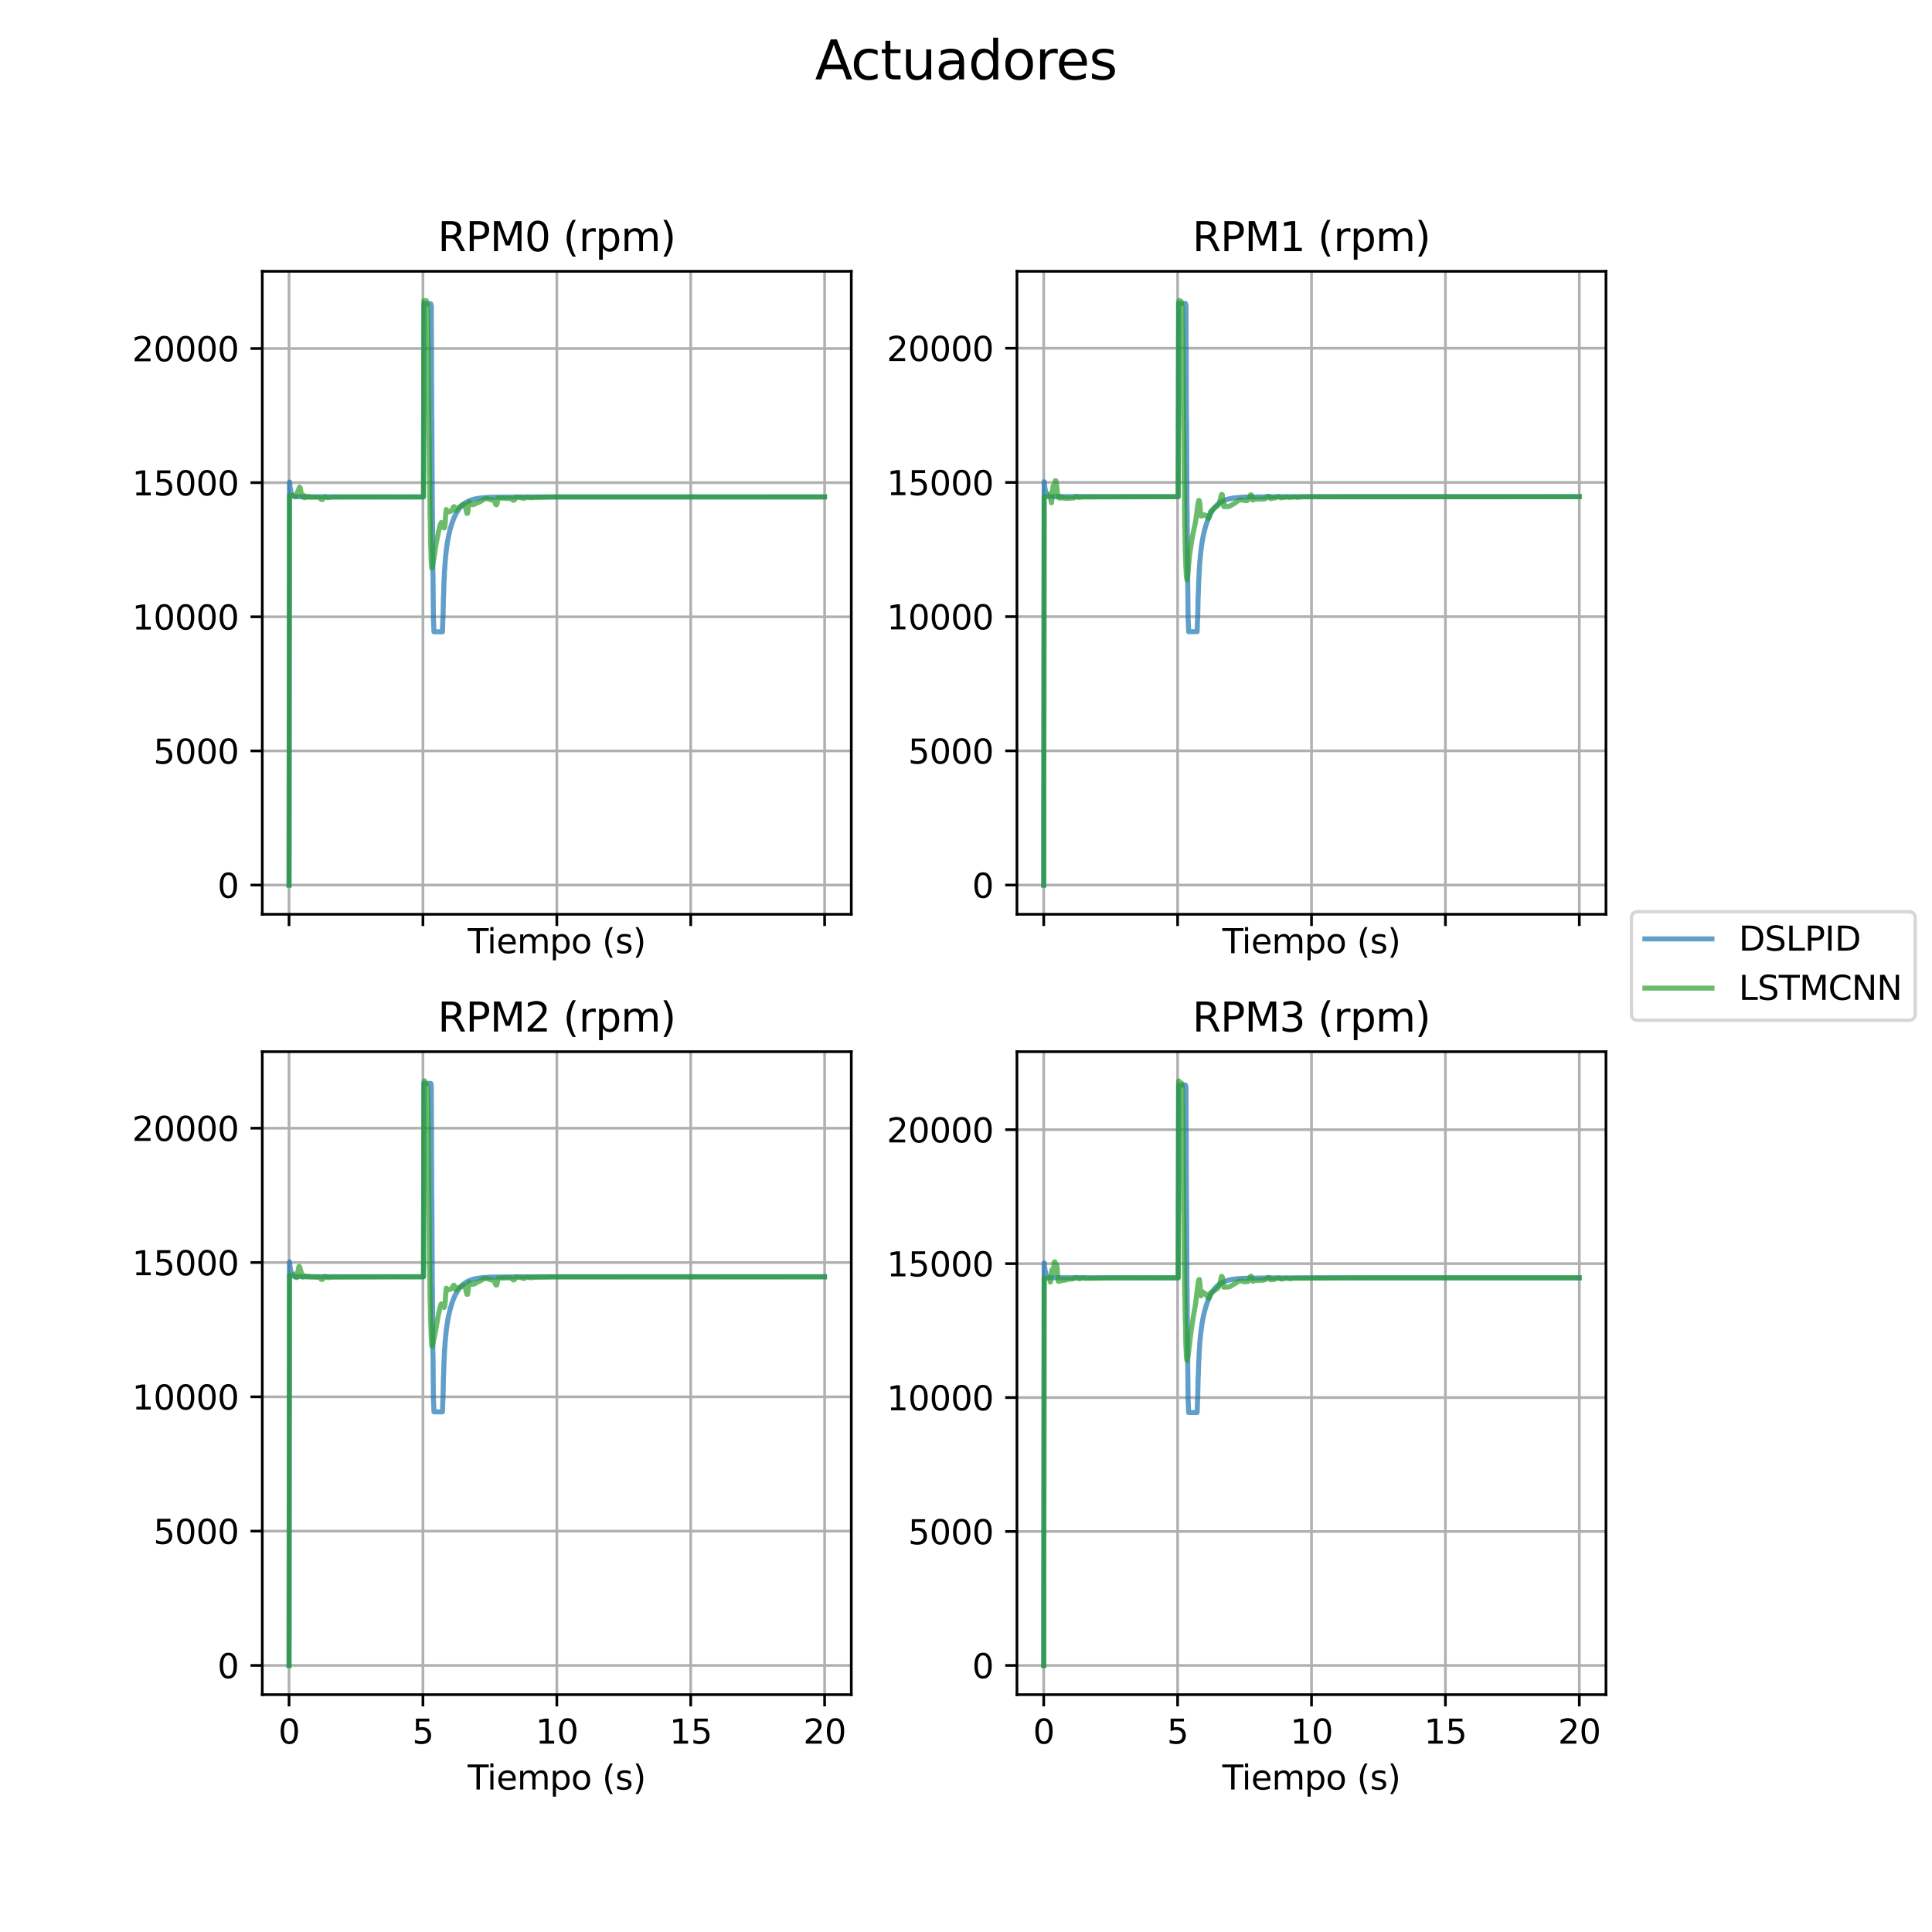 <?xml version="1.0" encoding="utf-8" standalone="no"?>
<!DOCTYPE svg PUBLIC "-//W3C//DTD SVG 1.1//EN"
  "http://www.w3.org/Graphics/SVG/1.1/DTD/svg11.dtd">
<svg height="576pt" version="1.1" viewBox="0 0 576 576" width="576pt" xmlns="http://www.w3.org/2000/svg" xmlns:xlink="http://www.w3.org/1999/xlink">
 <defs>
  <style type="text/css">*{stroke-linecap:butt;stroke-linejoin:round;}</style>
 </defs>
 <g id="figure_1">
  <g id="patch_1">
   <path d="M 0 576 
L 576 576 
L 576 0 
L 0 0 
z
" style="fill:#ffffff;"/>
  </g>
  <g id="axes_1">
   <g id="patch_2">
    <path d="M 78.19 272.58 
L 253.8 272.58 
L 253.8 80.88 
L 78.19 80.88 
z
" style="fill:#ffffff;"/>
   </g>
   <g id="matplotlib.axis_1">
    <g id="xtick_1">
     <g id="line2d_1">
      <path clip-path="url(#p1db9c5671f)" d="M 86.172 272.58 
L 86.172 80.88 
" style="fill:none;stroke:#b0b0b0;stroke-linecap:square;stroke-width:0.8;"/>
     </g>
     <g id="line2d_2">
      <defs>
       <path d="M 0 0 
L 0 3.5 
" id="m9df48899ae" style="stroke:#000000;stroke-width:0.8;"/>
      </defs>
      <g>
       <use style="stroke:#000000;stroke-width:0.8;" x="86.172" xlink:href="#m9df48899ae" y="272.58"/>
      </g>
     </g>
    </g>
    <g id="xtick_2">
     <g id="line2d_3">
      <path clip-path="url(#p1db9c5671f)" d="M 126.092 272.58 
L 126.092 80.88 
" style="fill:none;stroke:#b0b0b0;stroke-linecap:square;stroke-width:0.8;"/>
     </g>
     <g id="line2d_4">
      <g>
       <use style="stroke:#000000;stroke-width:0.8;" x="126.092" xlink:href="#m9df48899ae" y="272.58"/>
      </g>
     </g>
    </g>
    <g id="xtick_3">
     <g id="line2d_5">
      <path clip-path="url(#p1db9c5671f)" d="M 166.012 272.58 
L 166.012 80.88 
" style="fill:none;stroke:#b0b0b0;stroke-linecap:square;stroke-width:0.8;"/>
     </g>
     <g id="line2d_6">
      <g>
       <use style="stroke:#000000;stroke-width:0.8;" x="166.012" xlink:href="#m9df48899ae" y="272.58"/>
      </g>
     </g>
    </g>
    <g id="xtick_4">
     <g id="line2d_7">
      <path clip-path="url(#p1db9c5671f)" d="M 205.931 272.58 
L 205.931 80.88 
" style="fill:none;stroke:#b0b0b0;stroke-linecap:square;stroke-width:0.8;"/>
     </g>
     <g id="line2d_8">
      <g>
       <use style="stroke:#000000;stroke-width:0.8;" x="205.931" xlink:href="#m9df48899ae" y="272.58"/>
      </g>
     </g>
    </g>
    <g id="xtick_5">
     <g id="line2d_9">
      <path clip-path="url(#p1db9c5671f)" d="M 245.851 272.58 
L 245.851 80.88 
" style="fill:none;stroke:#b0b0b0;stroke-linecap:square;stroke-width:0.8;"/>
     </g>
     <g id="line2d_10">
      <g>
       <use style="stroke:#000000;stroke-width:0.8;" x="245.851" xlink:href="#m9df48899ae" y="272.58"/>
      </g>
     </g>
    </g>
    <g id="text_1">
     <!-- Tiempo (s) -->
     <g transform="translate(139.433 284.178)scale(0.1 -0.1)">
      <defs>
       <path d="M -19 4666 
L 3928 4666 
L 3928 4134 
L 2272 4134 
L 2272 0 
L 1638 0 
L 1638 4134 
L -19 4134 
L -19 4666 
z
" id="DejaVuSans-54" transform="scale(0.016)"/>
       <path d="M 603 3500 
L 1178 3500 
L 1178 0 
L 603 0 
L 603 3500 
z
M 603 4863 
L 1178 4863 
L 1178 4134 
L 603 4134 
L 603 4863 
z
" id="DejaVuSans-69" transform="scale(0.016)"/>
       <path d="M 3597 1894 
L 3597 1613 
L 953 1613 
Q 991 1019 1311 708 
Q 1631 397 2203 397 
Q 2534 397 2845 478 
Q 3156 559 3463 722 
L 3463 178 
Q 3153 47 2828 -22 
Q 2503 -91 2169 -91 
Q 1331 -91 842 396 
Q 353 884 353 1716 
Q 353 2575 817 3079 
Q 1281 3584 2069 3584 
Q 2775 3584 3186 3129 
Q 3597 2675 3597 1894 
z
M 3022 2063 
Q 3016 2534 2758 2815 
Q 2500 3097 2075 3097 
Q 1594 3097 1305 2825 
Q 1016 2553 972 2059 
L 3022 2063 
z
" id="DejaVuSans-65" transform="scale(0.016)"/>
       <path d="M 3328 2828 
Q 3544 3216 3844 3400 
Q 4144 3584 4550 3584 
Q 5097 3584 5394 3201 
Q 5691 2819 5691 2113 
L 5691 0 
L 5113 0 
L 5113 2094 
Q 5113 2597 4934 2840 
Q 4756 3084 4391 3084 
Q 3944 3084 3684 2787 
Q 3425 2491 3425 1978 
L 3425 0 
L 2847 0 
L 2847 2094 
Q 2847 2600 2669 2842 
Q 2491 3084 2119 3084 
Q 1678 3084 1418 2786 
Q 1159 2488 1159 1978 
L 1159 0 
L 581 0 
L 581 3500 
L 1159 3500 
L 1159 2956 
Q 1356 3278 1631 3431 
Q 1906 3584 2284 3584 
Q 2666 3584 2933 3390 
Q 3200 3197 3328 2828 
z
" id="DejaVuSans-6d" transform="scale(0.016)"/>
       <path d="M 1159 525 
L 1159 -1331 
L 581 -1331 
L 581 3500 
L 1159 3500 
L 1159 2969 
Q 1341 3281 1617 3432 
Q 1894 3584 2278 3584 
Q 2916 3584 3314 3078 
Q 3713 2572 3713 1747 
Q 3713 922 3314 415 
Q 2916 -91 2278 -91 
Q 1894 -91 1617 61 
Q 1341 213 1159 525 
z
M 3116 1747 
Q 3116 2381 2855 2742 
Q 2594 3103 2138 3103 
Q 1681 3103 1420 2742 
Q 1159 2381 1159 1747 
Q 1159 1113 1420 752 
Q 1681 391 2138 391 
Q 2594 391 2855 752 
Q 3116 1113 3116 1747 
z
" id="DejaVuSans-70" transform="scale(0.016)"/>
       <path d="M 1959 3097 
Q 1497 3097 1228 2736 
Q 959 2375 959 1747 
Q 959 1119 1226 758 
Q 1494 397 1959 397 
Q 2419 397 2687 759 
Q 2956 1122 2956 1747 
Q 2956 2369 2687 2733 
Q 2419 3097 1959 3097 
z
M 1959 3584 
Q 2709 3584 3137 3096 
Q 3566 2609 3566 1747 
Q 3566 888 3137 398 
Q 2709 -91 1959 -91 
Q 1206 -91 779 398 
Q 353 888 353 1747 
Q 353 2609 779 3096 
Q 1206 3584 1959 3584 
z
" id="DejaVuSans-6f" transform="scale(0.016)"/>
       <path id="DejaVuSans-20" transform="scale(0.016)"/>
       <path d="M 1984 4856 
Q 1566 4138 1362 3434 
Q 1159 2731 1159 2009 
Q 1159 1288 1364 580 
Q 1569 -128 1984 -844 
L 1484 -844 
Q 1016 -109 783 600 
Q 550 1309 550 2009 
Q 550 2706 781 3412 
Q 1013 4119 1484 4856 
L 1984 4856 
z
" id="DejaVuSans-28" transform="scale(0.016)"/>
       <path d="M 2834 3397 
L 2834 2853 
Q 2591 2978 2328 3040 
Q 2066 3103 1784 3103 
Q 1356 3103 1142 2972 
Q 928 2841 928 2578 
Q 928 2378 1081 2264 
Q 1234 2150 1697 2047 
L 1894 2003 
Q 2506 1872 2764 1633 
Q 3022 1394 3022 966 
Q 3022 478 2636 193 
Q 2250 -91 1575 -91 
Q 1294 -91 989 -36 
Q 684 19 347 128 
L 347 722 
Q 666 556 975 473 
Q 1284 391 1588 391 
Q 1994 391 2212 530 
Q 2431 669 2431 922 
Q 2431 1156 2273 1281 
Q 2116 1406 1581 1522 
L 1381 1569 
Q 847 1681 609 1914 
Q 372 2147 372 2553 
Q 372 3047 722 3315 
Q 1072 3584 1716 3584 
Q 2034 3584 2315 3537 
Q 2597 3491 2834 3397 
z
" id="DejaVuSans-73" transform="scale(0.016)"/>
       <path d="M 513 4856 
L 1013 4856 
Q 1481 4119 1714 3412 
Q 1947 2706 1947 2009 
Q 1947 1309 1714 600 
Q 1481 -109 1013 -844 
L 513 -844 
Q 928 -128 1133 580 
Q 1338 1288 1338 2009 
Q 1338 2731 1133 3434 
Q 928 4138 513 4856 
z
" id="DejaVuSans-29" transform="scale(0.016)"/>
      </defs>
      <use xlink:href="#DejaVuSans-54"/>
      <use x="57.959" xlink:href="#DejaVuSans-69"/>
      <use x="85.742" xlink:href="#DejaVuSans-65"/>
      <use x="147.266" xlink:href="#DejaVuSans-6d"/>
      <use x="244.678" xlink:href="#DejaVuSans-70"/>
      <use x="308.154" xlink:href="#DejaVuSans-6f"/>
      <use x="369.336" xlink:href="#DejaVuSans-20"/>
      <use x="401.123" xlink:href="#DejaVuSans-28"/>
      <use x="440.137" xlink:href="#DejaVuSans-73"/>
      <use x="492.236" xlink:href="#DejaVuSans-29"/>
     </g>
    </g>
   </g>
   <g id="matplotlib.axis_2">
    <g id="ytick_1">
     <g id="line2d_11">
      <path clip-path="url(#p1db9c5671f)" d="M 78.19 263.866 
L 253.8 263.866 
" style="fill:none;stroke:#b0b0b0;stroke-linecap:square;stroke-width:0.8;"/>
     </g>
     <g id="line2d_12">
      <defs>
       <path d="M 0 0 
L -3.5 0 
" id="m4c1eb65f68" style="stroke:#000000;stroke-width:0.8;"/>
      </defs>
      <g>
       <use style="stroke:#000000;stroke-width:0.8;" x="78.19" xlink:href="#m4c1eb65f68" y="263.866"/>
      </g>
     </g>
     <g id="text_2">
      <!-- 0 -->
      <g transform="translate(64.828 267.666)scale(0.1 -0.1)">
       <defs>
        <path d="M 2034 4250 
Q 1547 4250 1301 3770 
Q 1056 3291 1056 2328 
Q 1056 1369 1301 889 
Q 1547 409 2034 409 
Q 2525 409 2770 889 
Q 3016 1369 3016 2328 
Q 3016 3291 2770 3770 
Q 2525 4250 2034 4250 
z
M 2034 4750 
Q 2819 4750 3233 4129 
Q 3647 3509 3647 2328 
Q 3647 1150 3233 529 
Q 2819 -91 2034 -91 
Q 1250 -91 836 529 
Q 422 1150 422 2328 
Q 422 3509 836 4129 
Q 1250 4750 2034 4750 
z
" id="DejaVuSans-30" transform="scale(0.016)"/>
       </defs>
       <use xlink:href="#DejaVuSans-30"/>
      </g>
     </g>
    </g>
    <g id="ytick_2">
     <g id="line2d_13">
      <path clip-path="url(#p1db9c5671f)" d="M 78.19 223.876 
L 253.8 223.876 
" style="fill:none;stroke:#b0b0b0;stroke-linecap:square;stroke-width:0.8;"/>
     </g>
     <g id="line2d_14">
      <g>
       <use style="stroke:#000000;stroke-width:0.8;" x="78.19" xlink:href="#m4c1eb65f68" y="223.876"/>
      </g>
     </g>
     <g id="text_3">
      <!-- 5000 -->
      <g transform="translate(45.74 227.676)scale(0.1 -0.1)">
       <defs>
        <path d="M 691 4666 
L 3169 4666 
L 3169 4134 
L 1269 4134 
L 1269 2991 
Q 1406 3038 1543 3061 
Q 1681 3084 1819 3084 
Q 2600 3084 3056 2656 
Q 3513 2228 3513 1497 
Q 3513 744 3044 326 
Q 2575 -91 1722 -91 
Q 1428 -91 1123 -41 
Q 819 9 494 109 
L 494 744 
Q 775 591 1075 516 
Q 1375 441 1709 441 
Q 2250 441 2565 725 
Q 2881 1009 2881 1497 
Q 2881 1984 2565 2268 
Q 2250 2553 1709 2553 
Q 1456 2553 1204 2497 
Q 953 2441 691 2322 
L 691 4666 
z
" id="DejaVuSans-35" transform="scale(0.016)"/>
       </defs>
       <use xlink:href="#DejaVuSans-35"/>
       <use x="63.623" xlink:href="#DejaVuSans-30"/>
       <use x="127.246" xlink:href="#DejaVuSans-30"/>
       <use x="190.869" xlink:href="#DejaVuSans-30"/>
      </g>
     </g>
    </g>
    <g id="ytick_3">
     <g id="line2d_15">
      <path clip-path="url(#p1db9c5671f)" d="M 78.19 183.886 
L 253.8 183.886 
" style="fill:none;stroke:#b0b0b0;stroke-linecap:square;stroke-width:0.8;"/>
     </g>
     <g id="line2d_16">
      <g>
       <use style="stroke:#000000;stroke-width:0.8;" x="78.19" xlink:href="#m4c1eb65f68" y="183.886"/>
      </g>
     </g>
     <g id="text_4">
      <!-- 10000 -->
      <g transform="translate(39.377 187.686)scale(0.1 -0.1)">
       <defs>
        <path d="M 794 531 
L 1825 531 
L 1825 4091 
L 703 3866 
L 703 4441 
L 1819 4666 
L 2450 4666 
L 2450 531 
L 3481 531 
L 3481 0 
L 794 0 
L 794 531 
z
" id="DejaVuSans-31" transform="scale(0.016)"/>
       </defs>
       <use xlink:href="#DejaVuSans-31"/>
       <use x="63.623" xlink:href="#DejaVuSans-30"/>
       <use x="127.246" xlink:href="#DejaVuSans-30"/>
       <use x="190.869" xlink:href="#DejaVuSans-30"/>
       <use x="254.492" xlink:href="#DejaVuSans-30"/>
      </g>
     </g>
    </g>
    <g id="ytick_4">
     <g id="line2d_17">
      <path clip-path="url(#p1db9c5671f)" d="M 78.19 143.896 
L 253.8 143.896 
" style="fill:none;stroke:#b0b0b0;stroke-linecap:square;stroke-width:0.8;"/>
     </g>
     <g id="line2d_18">
      <g>
       <use style="stroke:#000000;stroke-width:0.8;" x="78.19" xlink:href="#m4c1eb65f68" y="143.896"/>
      </g>
     </g>
     <g id="text_5">
      <!-- 15000 -->
      <g transform="translate(39.377 147.696)scale(0.1 -0.1)">
       <use xlink:href="#DejaVuSans-31"/>
       <use x="63.623" xlink:href="#DejaVuSans-35"/>
       <use x="127.246" xlink:href="#DejaVuSans-30"/>
       <use x="190.869" xlink:href="#DejaVuSans-30"/>
       <use x="254.492" xlink:href="#DejaVuSans-30"/>
      </g>
     </g>
    </g>
    <g id="ytick_5">
     <g id="line2d_19">
      <path clip-path="url(#p1db9c5671f)" d="M 78.19 103.906 
L 253.8 103.906 
" style="fill:none;stroke:#b0b0b0;stroke-linecap:square;stroke-width:0.8;"/>
     </g>
     <g id="line2d_20">
      <g>
       <use style="stroke:#000000;stroke-width:0.8;" x="78.19" xlink:href="#m4c1eb65f68" y="103.906"/>
      </g>
     </g>
     <g id="text_6">
      <!-- 20000 -->
      <g transform="translate(39.377 107.706)scale(0.1 -0.1)">
       <defs>
        <path d="M 1228 531 
L 3431 531 
L 3431 0 
L 469 0 
L 469 531 
Q 828 903 1448 1529 
Q 2069 2156 2228 2338 
Q 2531 2678 2651 2914 
Q 2772 3150 2772 3378 
Q 2772 3750 2511 3984 
Q 2250 4219 1831 4219 
Q 1534 4219 1204 4116 
Q 875 4013 500 3803 
L 500 4441 
Q 881 4594 1212 4672 
Q 1544 4750 1819 4750 
Q 2544 4750 2975 4387 
Q 3406 4025 3406 3419 
Q 3406 3131 3298 2873 
Q 3191 2616 2906 2266 
Q 2828 2175 2409 1742 
Q 1991 1309 1228 531 
z
" id="DejaVuSans-32" transform="scale(0.016)"/>
       </defs>
       <use xlink:href="#DejaVuSans-32"/>
       <use x="63.623" xlink:href="#DejaVuSans-30"/>
       <use x="127.246" xlink:href="#DejaVuSans-30"/>
       <use x="190.869" xlink:href="#DejaVuSans-30"/>
       <use x="254.492" xlink:href="#DejaVuSans-30"/>
      </g>
     </g>
    </g>
   </g>
   <g id="line2d_21">
    <path clip-path="url(#p1db9c5671f)" d="M 86.172 263.866 
L 86.305 143.721 
L 86.339 143.721 
L 86.472 145.239 
L 86.505 145.239 
L 86.638 146.25 
L 86.671 146.25 
L 86.804 146.92 
L 86.838 146.92 
L 86.971 147.364 
L 87.004 147.364 
L 87.137 147.656 
L 87.17 147.656 
L 87.303 147.848 
L 87.337 147.848 
L 87.47 147.973 
L 87.669 148.055 
L 87.802 148.107 
L 126.258 148.148 
L 126.391 90.578 
L 128.421 90.578 
L 128.554 91.198 
L 128.587 91.198 
L 128.72 124.866 
L 128.753 124.866 
L 128.886 151.09 
L 128.92 151.09 
L 129.053 170.875 
L 129.086 170.875 
L 129.219 185.006 
L 129.252 185.006 
L 129.385 188.363 
L 131.914 188.363 
L 132.047 184.233 
L 132.08 184.233 
L 132.213 177.606 
L 132.246 177.606 
L 132.379 173.092 
L 132.413 173.092 
L 132.546 169.86 
L 132.579 169.86 
L 132.712 167.442 
L 132.745 167.442 
L 132.878 165.559 
L 132.912 165.559 
L 133.045 164.039 
L 133.078 164.039 
L 133.211 162.771 
L 133.244 162.771 
L 133.377 161.684 
L 133.411 161.684 
L 133.544 160.731 
L 133.577 160.731 
L 133.71 159.88 
L 133.743 159.88 
L 133.876 159.111 
L 133.91 159.111 
L 134.043 158.408 
L 134.076 158.408 
L 134.209 157.762 
L 134.242 157.762 
L 134.375 157.163 
L 134.409 157.163 
L 134.542 156.606 
L 134.575 156.606 
L 134.708 156.088 
L 134.741 156.088 
L 134.874 155.604 
L 134.908 155.604 
L 135.041 155.151 
L 135.074 155.151 
L 135.207 154.726 
L 135.24 154.726 
L 135.373 154.329 
L 135.407 154.329 
L 135.54 153.956 
L 135.573 153.956 
L 135.706 153.607 
L 135.739 153.607 
L 135.872 153.279 
L 135.906 153.279 
L 136.039 152.971 
L 136.072 152.971 
L 136.205 152.681 
L 136.238 152.681 
L 136.371 152.41 
L 136.405 152.41 
L 136.538 152.155 
L 136.571 152.155 
L 136.704 151.915 
L 136.737 151.915 
L 136.87 151.69 
L 136.904 151.69 
L 137.037 151.478 
L 137.07 151.478 
L 137.203 151.279 
L 137.236 151.279 
L 137.369 151.092 
L 137.403 151.092 
L 137.536 150.917 
L 137.569 150.917 
L 137.702 150.752 
L 137.735 150.752 
L 137.868 150.597 
L 137.902 150.597 
L 138.035 150.451 
L 138.068 150.451 
L 138.201 150.314 
L 138.234 150.314 
L 138.367 150.185 
L 138.401 150.185 
L 138.534 150.064 
L 138.567 150.064 
L 138.7 149.95 
L 138.9 149.842 
L 139.033 149.742 
L 139.232 149.647 
L 139.365 149.558 
L 139.565 149.474 
L 139.698 149.395 
L 139.898 149.321 
L 140.031 149.252 
L 140.23 149.186 
L 140.363 149.125 
L 140.563 149.067 
L 140.696 149.012 
L 141.062 148.913 
L 141.261 148.825 
L 141.727 148.747 
L 141.927 148.678 
L 142.559 148.589 
L 142.792 148.538 
L 143.723 148.436 
L 144.023 148.403 
L 145.553 148.296 
L 146.085 148.264 
L 154.535 148.154 
L 166.012 148.148 
L 245.818 148.148 
L 245.818 148.148 
" style="fill:none;stroke:#1f77b4;stroke-linecap:square;stroke-opacity:0.7;stroke-width:1.5;"/>
   </g>
   <g id="line2d_22">
    <path clip-path="url(#p1db9c5671f)" d="M 86.172 263.866 
L 86.305 147.719 
L 87.836 147.757 
L 87.969 147.9 
L 88.335 147.951 
L 88.468 147.168 
L 88.501 147.168 
L 88.634 146.749 
L 88.667 146.749 
L 88.8 146.435 
L 88.834 146.435 
L 88.967 146.115 
L 89 146.115 
L 89.133 145.615 
L 89.166 145.615 
L 89.299 145.242 
L 89.333 145.242 
L 89.466 145.458 
L 89.499 145.458 
L 89.632 146.205 
L 89.665 146.205 
L 89.798 147.161 
L 89.832 147.161 
L 89.965 147.875 
L 89.998 147.875 
L 90.131 148.129 
L 90.164 148.129 
L 90.297 147.903 
L 90.331 147.903 
L 90.464 147.647 
L 90.497 147.647 
L 90.63 147.954 
L 90.663 147.954 
L 90.796 148.409 
L 90.996 148.343 
L 91.129 147.984 
L 91.495 148.093 
L 91.628 148.242 
L 91.828 148.153 
L 91.961 148.024 
L 92.16 148.075 
L 92.293 148.219 
L 95.154 148.235 
L 95.287 148.381 
L 95.321 148.381 
L 95.454 148.572 
L 95.487 148.572 
L 95.62 148.756 
L 95.653 148.756 
L 95.786 148.906 
L 96.152 148.939 
L 96.285 148.739 
L 96.319 148.739 
L 96.452 148.458 
L 96.485 148.458 
L 96.618 148.207 
L 96.651 148.207 
L 96.784 148.072 
L 97.15 148.11 
L 97.283 148.189 
L 97.483 148.273 
L 97.616 148.362 
L 98.647 148.284 
L 98.814 148.238 
L 99.013 148.198 
L 126.258 148.146 
L 126.391 89.625 
L 126.425 89.625 
L 126.558 89.82 
L 126.757 89.801 
L 126.89 89.594 
L 127.09 89.635 
L 127.223 90.07 
L 127.256 90.07 
L 127.389 91.711 
L 127.423 91.711 
L 127.556 100.708 
L 127.589 100.708 
L 127.722 116.485 
L 127.755 116.485 
L 127.888 130.176 
L 127.922 130.176 
L 128.055 142.283 
L 128.088 142.283 
L 128.221 154.041 
L 128.254 154.041 
L 128.387 162.72 
L 128.421 162.72 
L 128.554 167.623 
L 128.587 167.623 
L 128.72 169.367 
L 128.92 169.26 
L 129.053 168.275 
L 129.086 168.275 
L 129.219 167.136 
L 129.252 167.136 
L 129.385 166.148 
L 129.419 166.148 
L 129.552 165.167 
L 129.585 165.167 
L 129.718 164.06 
L 129.751 164.06 
L 129.884 162.925 
L 129.918 162.925 
L 130.051 161.931 
L 130.084 161.931 
L 130.217 161.032 
L 130.25 161.032 
L 130.383 160.187 
L 130.417 160.187 
L 130.55 159.382 
L 130.583 159.382 
L 130.716 158.587 
L 130.749 158.587 
L 130.882 157.853 
L 130.916 157.853 
L 131.049 157.182 
L 131.082 157.182 
L 131.215 156.565 
L 131.248 156.565 
L 131.381 156.112 
L 131.415 156.112 
L 131.548 155.813 
L 131.747 155.821 
L 131.88 156.117 
L 131.914 156.117 
L 132.047 156.579 
L 132.08 156.579 
L 132.213 157.064 
L 132.246 157.064 
L 132.379 157.393 
L 132.413 157.393 
L 132.546 157.236 
L 132.579 157.236 
L 132.712 155.914 
L 132.745 155.914 
L 132.878 153.265 
L 132.912 153.265 
L 133.045 151.907 
L 133.078 151.907 
L 133.211 152.274 
L 133.244 152.274 
L 133.377 152.735 
L 133.577 152.679 
L 133.71 152.473 
L 134.409 152.453 
L 134.542 152.282 
L 134.575 152.282 
L 134.708 152.048 
L 134.741 152.048 
L 134.874 151.741 
L 134.908 151.741 
L 135.041 151.404 
L 135.074 151.404 
L 135.207 151.114 
L 135.407 151.042 
L 135.54 151.31 
L 135.573 151.31 
L 135.706 151.832 
L 135.739 151.832 
L 135.872 152.192 
L 135.906 152.192 
L 136.039 152.013 
L 136.072 152.013 
L 136.205 151.702 
L 136.238 151.702 
L 136.371 151.527 
L 136.571 151.441 
L 136.704 151.333 
L 136.737 151.333 
L 136.87 151.188 
L 136.904 151.188 
L 137.037 151.058 
L 137.236 150.961 
L 137.369 150.867 
L 137.569 150.756 
L 137.702 150.626 
L 137.735 150.626 
L 137.868 150.481 
L 137.902 150.481 
L 138.035 150.342 
L 138.401 150.321 
L 138.534 150.518 
L 138.567 150.518 
L 138.7 150.957 
L 138.733 150.957 
L 138.866 151.64 
L 138.9 151.64 
L 139.033 152.467 
L 139.066 152.467 
L 139.199 153.067 
L 139.399 153.027 
L 139.532 152.031 
L 139.565 152.031 
L 139.698 150.399 
L 139.731 150.399 
L 139.864 149.673 
L 139.898 149.673 
L 140.031 149.94 
L 140.064 149.94 
L 140.197 150.322 
L 140.896 150.43 
L 141.062 150.478 
L 143.39 149.447 
L 143.524 149.343 
L 143.557 149.343 
L 143.69 149.23 
L 143.723 149.23 
L 143.856 149.114 
L 143.889 149.114 
L 144.023 149.001 
L 144.222 148.894 
L 144.355 148.803 
L 144.555 148.731 
L 144.721 148.682 
L 144.921 148.655 
L 145.553 148.745 
L 145.686 148.799 
L 146.052 148.907 
L 146.218 148.951 
L 146.418 149.002 
L 147.05 149.066 
L 147.183 149.178 
L 147.216 149.178 
L 147.349 149.4 
L 147.382 149.4 
L 147.516 149.741 
L 147.549 149.741 
L 147.682 150.137 
L 147.715 150.137 
L 147.848 150.452 
L 148.048 150.493 
L 148.181 150.115 
L 148.214 150.115 
L 148.347 149.256 
L 148.38 149.256 
L 148.514 148.45 
L 150.376 148.553 
L 150.676 148.568 
L 152.372 148.649 
L 152.505 148.752 
L 152.539 148.752 
L 152.672 148.888 
L 152.705 148.888 
L 152.838 149.034 
L 152.871 149.034 
L 153.004 149.15 
L 153.37 149.069 
L 153.503 148.795 
L 153.537 148.795 
L 153.67 148.447 
L 153.703 148.447 
L 153.836 148.233 
L 155.2 148.325 
L 155.4 148.42 
L 155.699 148.49 
L 155.832 148.556 
L 156.531 148.488 
L 156.664 148.353 
L 156.697 148.353 
L 156.83 148.24 
L 157.861 148.33 
L 158.061 148.414 
L 159.026 148.361 
L 159.159 148.299 
L 164.016 148.193 
L 164.282 148.168 
L 245.818 148.148 
L 245.818 148.148 
" style="fill:none;stroke:#2ca02c;stroke-linecap:square;stroke-opacity:0.7;stroke-width:1.5;"/>
   </g>
   <g id="patch_3">
    <path d="M 78.19 272.58 
L 78.19 80.88 
" style="fill:none;stroke:#000000;stroke-linecap:square;stroke-linejoin:miter;stroke-width:0.8;"/>
   </g>
   <g id="patch_4">
    <path d="M 253.8 272.58 
L 253.8 80.88 
" style="fill:none;stroke:#000000;stroke-linecap:square;stroke-linejoin:miter;stroke-width:0.8;"/>
   </g>
   <g id="patch_5">
    <path d="M 78.19 272.58 
L 253.8 272.58 
" style="fill:none;stroke:#000000;stroke-linecap:square;stroke-linejoin:miter;stroke-width:0.8;"/>
   </g>
   <g id="patch_6">
    <path d="M 78.19 80.88 
L 253.8 80.88 
" style="fill:none;stroke:#000000;stroke-linecap:square;stroke-linejoin:miter;stroke-width:0.8;"/>
   </g>
   <g id="text_7">
    <!-- RPM0 (rpm) -->
    <g transform="translate(130.505 74.88)scale(0.12 -0.12)">
     <defs>
      <path d="M 2841 2188 
Q 3044 2119 3236 1894 
Q 3428 1669 3622 1275 
L 4263 0 
L 3584 0 
L 2988 1197 
Q 2756 1666 2539 1819 
Q 2322 1972 1947 1972 
L 1259 1972 
L 1259 0 
L 628 0 
L 628 4666 
L 2053 4666 
Q 2853 4666 3247 4331 
Q 3641 3997 3641 3322 
Q 3641 2881 3436 2590 
Q 3231 2300 2841 2188 
z
M 1259 4147 
L 1259 2491 
L 2053 2491 
Q 2509 2491 2742 2702 
Q 2975 2913 2975 3322 
Q 2975 3731 2742 3939 
Q 2509 4147 2053 4147 
L 1259 4147 
z
" id="DejaVuSans-52" transform="scale(0.016)"/>
      <path d="M 1259 4147 
L 1259 2394 
L 2053 2394 
Q 2494 2394 2734 2622 
Q 2975 2850 2975 3272 
Q 2975 3691 2734 3919 
Q 2494 4147 2053 4147 
L 1259 4147 
z
M 628 4666 
L 2053 4666 
Q 2838 4666 3239 4311 
Q 3641 3956 3641 3272 
Q 3641 2581 3239 2228 
Q 2838 1875 2053 1875 
L 1259 1875 
L 1259 0 
L 628 0 
L 628 4666 
z
" id="DejaVuSans-50" transform="scale(0.016)"/>
      <path d="M 628 4666 
L 1569 4666 
L 2759 1491 
L 3956 4666 
L 4897 4666 
L 4897 0 
L 4281 0 
L 4281 4097 
L 3078 897 
L 2444 897 
L 1241 4097 
L 1241 0 
L 628 0 
L 628 4666 
z
" id="DejaVuSans-4d" transform="scale(0.016)"/>
      <path d="M 2631 2963 
Q 2534 3019 2420 3045 
Q 2306 3072 2169 3072 
Q 1681 3072 1420 2755 
Q 1159 2438 1159 1844 
L 1159 0 
L 581 0 
L 581 3500 
L 1159 3500 
L 1159 2956 
Q 1341 3275 1631 3429 
Q 1922 3584 2338 3584 
Q 2397 3584 2469 3576 
Q 2541 3569 2628 3553 
L 2631 2963 
z
" id="DejaVuSans-72" transform="scale(0.016)"/>
     </defs>
     <use xlink:href="#DejaVuSans-52"/>
     <use x="69.482" xlink:href="#DejaVuSans-50"/>
     <use x="129.785" xlink:href="#DejaVuSans-4d"/>
     <use x="216.064" xlink:href="#DejaVuSans-30"/>
     <use x="279.688" xlink:href="#DejaVuSans-20"/>
     <use x="311.475" xlink:href="#DejaVuSans-28"/>
     <use x="350.488" xlink:href="#DejaVuSans-72"/>
     <use x="391.602" xlink:href="#DejaVuSans-70"/>
     <use x="455.078" xlink:href="#DejaVuSans-6d"/>
     <use x="552.49" xlink:href="#DejaVuSans-29"/>
    </g>
   </g>
  </g>
  <g id="axes_2">
   <g id="patch_7">
    <path d="M 303.19 272.58 
L 478.8 272.58 
L 478.8 80.88 
L 303.19 80.88 
z
" style="fill:#ffffff;"/>
   </g>
   <g id="matplotlib.axis_3">
    <g id="xtick_6">
     <g id="line2d_23">
      <path clip-path="url(#pec54b0a463)" d="M 311.172 272.58 
L 311.172 80.88 
" style="fill:none;stroke:#b0b0b0;stroke-linecap:square;stroke-width:0.8;"/>
     </g>
     <g id="line2d_24">
      <g>
       <use style="stroke:#000000;stroke-width:0.8;" x="311.172" xlink:href="#m9df48899ae" y="272.58"/>
      </g>
     </g>
    </g>
    <g id="xtick_7">
     <g id="line2d_25">
      <path clip-path="url(#pec54b0a463)" d="M 351.092 272.58 
L 351.092 80.88 
" style="fill:none;stroke:#b0b0b0;stroke-linecap:square;stroke-width:0.8;"/>
     </g>
     <g id="line2d_26">
      <g>
       <use style="stroke:#000000;stroke-width:0.8;" x="351.092" xlink:href="#m9df48899ae" y="272.58"/>
      </g>
     </g>
    </g>
    <g id="xtick_8">
     <g id="line2d_27">
      <path clip-path="url(#pec54b0a463)" d="M 391.012 272.58 
L 391.012 80.88 
" style="fill:none;stroke:#b0b0b0;stroke-linecap:square;stroke-width:0.8;"/>
     </g>
     <g id="line2d_28">
      <g>
       <use style="stroke:#000000;stroke-width:0.8;" x="391.012" xlink:href="#m9df48899ae" y="272.58"/>
      </g>
     </g>
    </g>
    <g id="xtick_9">
     <g id="line2d_29">
      <path clip-path="url(#pec54b0a463)" d="M 430.931 272.58 
L 430.931 80.88 
" style="fill:none;stroke:#b0b0b0;stroke-linecap:square;stroke-width:0.8;"/>
     </g>
     <g id="line2d_30">
      <g>
       <use style="stroke:#000000;stroke-width:0.8;" x="430.931" xlink:href="#m9df48899ae" y="272.58"/>
      </g>
     </g>
    </g>
    <g id="xtick_10">
     <g id="line2d_31">
      <path clip-path="url(#pec54b0a463)" d="M 470.851 272.58 
L 470.851 80.88 
" style="fill:none;stroke:#b0b0b0;stroke-linecap:square;stroke-width:0.8;"/>
     </g>
     <g id="line2d_32">
      <g>
       <use style="stroke:#000000;stroke-width:0.8;" x="470.851" xlink:href="#m9df48899ae" y="272.58"/>
      </g>
     </g>
    </g>
    <g id="text_8">
     <!-- Tiempo (s) -->
     <g transform="translate(364.433 284.178)scale(0.1 -0.1)">
      <use xlink:href="#DejaVuSans-54"/>
      <use x="57.959" xlink:href="#DejaVuSans-69"/>
      <use x="85.742" xlink:href="#DejaVuSans-65"/>
      <use x="147.266" xlink:href="#DejaVuSans-6d"/>
      <use x="244.678" xlink:href="#DejaVuSans-70"/>
      <use x="308.154" xlink:href="#DejaVuSans-6f"/>
      <use x="369.336" xlink:href="#DejaVuSans-20"/>
      <use x="401.123" xlink:href="#DejaVuSans-28"/>
      <use x="440.137" xlink:href="#DejaVuSans-73"/>
      <use x="492.236" xlink:href="#DejaVuSans-29"/>
     </g>
    </g>
   </g>
   <g id="matplotlib.axis_4">
    <g id="ytick_6">
     <g id="line2d_33">
      <path clip-path="url(#pec54b0a463)" d="M 303.19 263.866 
L 478.8 263.866 
" style="fill:none;stroke:#b0b0b0;stroke-linecap:square;stroke-width:0.8;"/>
     </g>
     <g id="line2d_34">
      <g>
       <use style="stroke:#000000;stroke-width:0.8;" x="303.19" xlink:href="#m4c1eb65f68" y="263.866"/>
      </g>
     </g>
     <g id="text_9">
      <!-- 0 -->
      <g transform="translate(289.827 267.666)scale(0.1 -0.1)">
       <use xlink:href="#DejaVuSans-30"/>
      </g>
     </g>
    </g>
    <g id="ytick_7">
     <g id="line2d_35">
      <path clip-path="url(#pec54b0a463)" d="M 303.19 223.855 
L 478.8 223.855 
" style="fill:none;stroke:#b0b0b0;stroke-linecap:square;stroke-width:0.8;"/>
     </g>
     <g id="line2d_36">
      <g>
       <use style="stroke:#000000;stroke-width:0.8;" x="303.19" xlink:href="#m4c1eb65f68" y="223.855"/>
      </g>
     </g>
     <g id="text_10">
      <!-- 5000 -->
      <g transform="translate(270.74 227.654)scale(0.1 -0.1)">
       <use xlink:href="#DejaVuSans-35"/>
       <use x="63.623" xlink:href="#DejaVuSans-30"/>
       <use x="127.246" xlink:href="#DejaVuSans-30"/>
       <use x="190.869" xlink:href="#DejaVuSans-30"/>
      </g>
     </g>
    </g>
    <g id="ytick_8">
     <g id="line2d_37">
      <path clip-path="url(#pec54b0a463)" d="M 303.19 183.844 
L 478.8 183.844 
" style="fill:none;stroke:#b0b0b0;stroke-linecap:square;stroke-width:0.8;"/>
     </g>
     <g id="line2d_38">
      <g>
       <use style="stroke:#000000;stroke-width:0.8;" x="303.19" xlink:href="#m4c1eb65f68" y="183.844"/>
      </g>
     </g>
     <g id="text_11">
      <!-- 10000 -->
      <g transform="translate(264.377 187.643)scale(0.1 -0.1)">
       <use xlink:href="#DejaVuSans-31"/>
       <use x="63.623" xlink:href="#DejaVuSans-30"/>
       <use x="127.246" xlink:href="#DejaVuSans-30"/>
       <use x="190.869" xlink:href="#DejaVuSans-30"/>
       <use x="254.492" xlink:href="#DejaVuSans-30"/>
      </g>
     </g>
    </g>
    <g id="ytick_9">
     <g id="line2d_39">
      <path clip-path="url(#pec54b0a463)" d="M 303.19 143.832 
L 478.8 143.832 
" style="fill:none;stroke:#b0b0b0;stroke-linecap:square;stroke-width:0.8;"/>
     </g>
     <g id="line2d_40">
      <g>
       <use style="stroke:#000000;stroke-width:0.8;" x="303.19" xlink:href="#m4c1eb65f68" y="143.832"/>
      </g>
     </g>
     <g id="text_12">
      <!-- 15000 -->
      <g transform="translate(264.377 147.632)scale(0.1 -0.1)">
       <use xlink:href="#DejaVuSans-31"/>
       <use x="63.623" xlink:href="#DejaVuSans-35"/>
       <use x="127.246" xlink:href="#DejaVuSans-30"/>
       <use x="190.869" xlink:href="#DejaVuSans-30"/>
       <use x="254.492" xlink:href="#DejaVuSans-30"/>
      </g>
     </g>
    </g>
    <g id="ytick_10">
     <g id="line2d_41">
      <path clip-path="url(#pec54b0a463)" d="M 303.19 103.821 
L 478.8 103.821 
" style="fill:none;stroke:#b0b0b0;stroke-linecap:square;stroke-width:0.8;"/>
     </g>
     <g id="line2d_42">
      <g>
       <use style="stroke:#000000;stroke-width:0.8;" x="303.19" xlink:href="#m4c1eb65f68" y="103.821"/>
      </g>
     </g>
     <g id="text_13">
      <!-- 20000 -->
      <g transform="translate(264.377 107.62)scale(0.1 -0.1)">
       <use xlink:href="#DejaVuSans-32"/>
       <use x="63.623" xlink:href="#DejaVuSans-30"/>
       <use x="127.246" xlink:href="#DejaVuSans-30"/>
       <use x="190.869" xlink:href="#DejaVuSans-30"/>
       <use x="254.492" xlink:href="#DejaVuSans-30"/>
      </g>
     </g>
    </g>
   </g>
   <g id="line2d_43">
    <path clip-path="url(#pec54b0a463)" d="M 311.172 263.866 
L 311.305 143.658 
L 311.339 143.658 
L 311.472 145.176 
L 311.505 145.176 
L 311.638 146.187 
L 311.671 146.187 
L 311.804 146.858 
L 311.838 146.858 
L 311.971 147.302 
L 312.004 147.302 
L 312.137 147.594 
L 312.17 147.594 
L 312.303 147.786 
L 312.337 147.786 
L 312.47 147.912 
L 312.669 147.993 
L 312.802 148.046 
L 351.258 148.086 
L 351.391 90.486 
L 353.421 90.486 
L 353.554 91.106 
L 353.587 91.106 
L 353.72 124.792 
L 353.753 124.792 
L 353.886 151.03 
L 353.92 151.03 
L 354.053 170.825 
L 354.086 170.825 
L 354.219 184.965 
L 354.252 184.965 
L 354.385 188.323 
L 356.914 188.323 
L 357.047 184.191 
L 357.08 184.191 
L 357.213 177.56 
L 357.246 177.56 
L 357.379 173.044 
L 357.413 173.044 
L 357.546 169.81 
L 357.579 169.81 
L 357.712 167.39 
L 357.745 167.39 
L 357.878 165.507 
L 357.912 165.507 
L 358.045 163.986 
L 358.078 163.986 
L 358.211 162.717 
L 358.244 162.717 
L 358.377 161.629 
L 358.411 161.629 
L 358.544 160.676 
L 358.577 160.676 
L 358.71 159.825 
L 358.743 159.825 
L 358.876 159.055 
L 358.91 159.055 
L 359.043 158.352 
L 359.076 158.352 
L 359.209 157.705 
L 359.242 157.705 
L 359.375 157.106 
L 359.409 157.106 
L 359.542 156.549 
L 359.575 156.549 
L 359.708 156.03 
L 359.741 156.03 
L 359.874 155.546 
L 359.908 155.546 
L 360.041 155.093 
L 360.074 155.093 
L 360.207 154.668 
L 360.24 154.668 
L 360.373 154.271 
L 360.407 154.271 
L 360.54 153.898 
L 360.573 153.898 
L 360.706 153.548 
L 360.739 153.548 
L 360.872 153.22 
L 360.906 153.22 
L 361.039 152.912 
L 361.072 152.912 
L 361.205 152.622 
L 361.238 152.622 
L 361.371 152.35 
L 361.405 152.35 
L 361.538 152.095 
L 361.571 152.095 
L 361.704 151.855 
L 361.737 151.855 
L 361.87 151.63 
L 361.904 151.63 
L 362.037 151.418 
L 362.07 151.418 
L 362.203 151.219 
L 362.236 151.219 
L 362.369 151.032 
L 362.403 151.032 
L 362.536 150.857 
L 362.569 150.857 
L 362.702 150.692 
L 362.735 150.692 
L 362.868 150.536 
L 362.902 150.536 
L 363.035 150.39 
L 363.068 150.39 
L 363.201 150.253 
L 363.234 150.253 
L 363.367 150.124 
L 363.401 150.124 
L 363.534 150.003 
L 363.567 150.003 
L 363.7 149.889 
L 363.9 149.782 
L 364.033 149.681 
L 364.232 149.586 
L 364.365 149.497 
L 364.565 149.413 
L 364.698 149.335 
L 364.898 149.26 
L 365.031 149.191 
L 365.23 149.125 
L 365.363 149.063 
L 365.563 149.006 
L 365.696 148.951 
L 366.062 148.851 
L 366.261 148.763 
L 366.727 148.685 
L 366.927 148.617 
L 367.559 148.528 
L 367.792 148.477 
L 368.723 148.374 
L 369.023 148.341 
L 370.553 148.235 
L 371.085 148.203 
L 379.535 148.092 
L 391.012 148.086 
L 470.818 148.086 
L 470.818 148.086 
" style="fill:none;stroke:#1f77b4;stroke-linecap:square;stroke-opacity:0.7;stroke-width:1.5;"/>
   </g>
   <g id="line2d_44">
    <path clip-path="url(#pec54b0a463)" d="M 311.172 263.866 
L 311.305 148.046 
L 312.836 148.035 
L 312.969 147.814 
L 313.002 147.814 
L 313.135 147.14 
L 313.168 147.14 
L 313.301 149.192 
L 313.335 149.192 
L 313.468 149.905 
L 313.501 149.905 
L 313.634 148.649 
L 313.667 148.649 
L 313.8 146.31 
L 313.834 146.31 
L 313.967 144.872 
L 314 144.872 
L 314.133 145.057 
L 314.166 145.057 
L 314.299 145.259 
L 314.333 145.259 
L 314.466 144.365 
L 314.499 144.365 
L 314.632 143.311 
L 314.832 143.377 
L 314.965 144.584 
L 314.998 144.584 
L 315.131 146.037 
L 315.164 146.037 
L 315.297 147.349 
L 315.331 147.349 
L 315.464 148.149 
L 315.497 148.149 
L 315.63 148.313 
L 315.663 148.313 
L 315.796 148.46 
L 315.996 148.534 
L 316.129 148.316 
L 316.162 148.316 
L 316.295 148.087 
L 316.495 148.189 
L 316.628 148.448 
L 316.828 148.497 
L 316.961 148.333 
L 317.327 148.409 
L 317.46 148.568 
L 317.659 148.553 
L 317.792 148.445 
L 318.158 148.544 
L 318.291 148.617 
L 318.491 148.571 
L 318.624 148.499 
L 320.154 148.465 
L 320.287 148.344 
L 320.487 148.238 
L 320.62 148.144 
L 320.82 148.044 
L 320.953 147.974 
L 321.152 147.999 
L 321.285 148.133 
L 321.319 148.133 
L 321.452 148.286 
L 322.317 148.24 
L 322.45 148.17 
L 351.258 148.085 
L 351.391 90.076 
L 351.425 90.076 
L 351.558 89.594 
L 351.591 89.594 
L 351.724 89.872 
L 351.757 89.872 
L 351.89 89.749 
L 352.09 89.795 
L 352.223 90.26 
L 352.256 90.26 
L 352.389 91.657 
L 352.423 91.657 
L 352.556 98.257 
L 352.589 98.257 
L 352.722 111.783 
L 352.755 111.783 
L 352.888 127.998 
L 352.922 127.998 
L 353.055 143.858 
L 353.088 143.858 
L 353.221 157.187 
L 353.254 157.187 
L 353.387 164.987 
L 353.421 164.987 
L 353.554 169.46 
L 353.587 169.46 
L 353.72 172.107 
L 353.753 172.107 
L 353.886 172.901 
L 353.92 172.901 
L 354.053 172.061 
L 354.086 172.061 
L 354.219 170.243 
L 354.252 170.243 
L 354.385 168.218 
L 354.419 168.218 
L 354.552 166.409 
L 354.585 166.409 
L 354.718 164.978 
L 354.751 164.978 
L 354.884 163.807 
L 354.918 163.807 
L 355.051 162.711 
L 355.084 162.711 
L 355.217 161.613 
L 355.25 161.613 
L 355.383 160.586 
L 355.417 160.586 
L 355.55 159.671 
L 355.583 159.671 
L 355.716 158.852 
L 355.749 158.852 
L 355.882 158.078 
L 355.916 158.078 
L 356.049 157.338 
L 356.082 157.338 
L 356.215 156.583 
L 356.248 156.583 
L 356.381 155.743 
L 356.415 155.743 
L 356.548 154.72 
L 356.581 154.72 
L 356.714 153.466 
L 356.747 153.466 
L 356.88 152.123 
L 356.914 152.123 
L 357.047 150.87 
L 357.08 150.87 
L 357.213 149.832 
L 357.246 149.832 
L 357.379 149.196 
L 357.413 149.196 
L 357.546 149.308 
L 357.579 149.308 
L 357.712 150.392 
L 357.745 150.392 
L 357.878 152.734 
L 357.912 152.734 
L 358.045 153.862 
L 358.078 153.862 
L 358.211 153.615 
L 358.411 153.556 
L 358.544 153.733 
L 358.743 153.661 
L 358.876 153.474 
L 359.076 153.492 
L 359.209 153.625 
L 359.741 153.69 
L 359.874 153.981 
L 359.908 153.981 
L 360.041 154.33 
L 360.074 154.33 
L 360.207 154.56 
L 360.407 154.481 
L 360.54 154.006 
L 360.573 154.006 
L 360.706 153.199 
L 360.739 153.199 
L 360.872 152.569 
L 360.906 152.569 
L 361.039 152.377 
L 361.072 152.377 
L 361.205 152.263 
L 361.238 152.263 
L 361.371 152.062 
L 361.405 152.062 
L 361.538 151.884 
L 361.571 151.884 
L 361.704 151.76 
L 361.737 151.76 
L 361.87 151.623 
L 361.904 151.623 
L 362.037 151.47 
L 362.07 151.47 
L 362.203 151.34 
L 362.403 151.237 
L 362.536 151.132 
L 362.569 151.132 
L 362.702 150.996 
L 362.735 150.996 
L 362.868 150.838 
L 362.902 150.838 
L 363.035 150.695 
L 363.068 150.695 
L 363.201 150.523 
L 363.234 150.523 
L 363.367 150.276 
L 363.401 150.276 
L 363.534 149.84 
L 363.567 149.84 
L 363.7 149.243 
L 363.733 149.243 
L 363.866 148.589 
L 363.9 148.589 
L 364.033 147.911 
L 364.066 147.911 
L 364.199 147.41 
L 364.399 147.468 
L 364.532 148.466 
L 364.565 148.466 
L 364.698 150.246 
L 364.731 150.246 
L 364.864 151.059 
L 364.898 151.059 
L 365.031 150.789 
L 365.064 150.789 
L 365.197 150.589 
L 365.23 150.589 
L 365.363 150.824 
L 365.397 150.824 
L 365.53 151.062 
L 366.394 151.011 
L 366.528 150.925 
L 366.727 150.823 
L 366.86 150.741 
L 367.06 150.663 
L 367.193 150.57 
L 367.392 150.462 
L 367.526 150.356 
L 367.725 150.262 
L 367.858 150.17 
L 368.058 150.071 
L 368.191 149.958 
L 368.224 149.958 
L 368.357 149.84 
L 368.39 149.84 
L 368.524 149.717 
L 368.557 149.717 
L 368.69 149.589 
L 368.723 149.589 
L 368.856 149.455 
L 368.889 149.455 
L 369.023 149.328 
L 369.056 149.328 
L 369.189 149.21 
L 369.388 149.112 
L 369.522 149.038 
L 370.719 149.11 
L 370.852 149.165 
L 371.218 149.252 
L 371.418 149.29 
L 371.883 149.226 
L 372.017 149.105 
L 372.05 149.105 
L 372.183 148.88 
L 372.216 148.88 
L 372.349 148.54 
L 372.382 148.54 
L 372.516 148.138 
L 372.549 148.138 
L 372.682 147.776 
L 372.715 147.776 
L 372.848 147.539 
L 373.048 147.521 
L 373.181 147.843 
L 373.214 147.843 
L 373.347 148.527 
L 373.38 148.527 
L 373.514 149.103 
L 373.713 149.047 
L 373.846 148.81 
L 377.04 148.75 
L 377.173 148.673 
L 377.372 148.562 
L 377.505 148.419 
L 377.539 148.419 
L 377.672 148.25 
L 377.705 148.25 
L 377.838 148.081 
L 377.871 148.081 
L 378.004 147.956 
L 378.37 148.003 
L 378.503 148.242 
L 378.537 148.242 
L 378.67 148.542 
L 378.703 148.542 
L 378.836 148.687 
L 379.036 148.623 
L 379.169 148.546 
L 380.034 148.474 
L 380.233 148.371 
L 380.533 148.287 
L 380.666 148.19 
L 380.865 148.105 
L 380.998 148.05 
L 381.364 148.072 
L 381.497 148.165 
L 381.531 148.165 
L 381.664 148.296 
L 381.697 148.296 
L 381.83 148.42 
L 382.861 148.317 
L 382.994 148.25 
L 383.36 148.149 
L 383.626 148.137 
L 384.026 148.219 
L 384.159 148.285 
L 385.523 148.189 
L 385.722 148.139 
L 386.521 148.236 
L 386.72 148.289 
L 387.685 148.189 
L 387.885 148.127 
L 470.818 148.086 
L 470.818 148.086 
" style="fill:none;stroke:#2ca02c;stroke-linecap:square;stroke-opacity:0.7;stroke-width:1.5;"/>
   </g>
   <g id="patch_8">
    <path d="M 303.19 272.58 
L 303.19 80.88 
" style="fill:none;stroke:#000000;stroke-linecap:square;stroke-linejoin:miter;stroke-width:0.8;"/>
   </g>
   <g id="patch_9">
    <path d="M 478.8 272.58 
L 478.8 80.88 
" style="fill:none;stroke:#000000;stroke-linecap:square;stroke-linejoin:miter;stroke-width:0.8;"/>
   </g>
   <g id="patch_10">
    <path d="M 303.19 272.58 
L 478.8 272.58 
" style="fill:none;stroke:#000000;stroke-linecap:square;stroke-linejoin:miter;stroke-width:0.8;"/>
   </g>
   <g id="patch_11">
    <path d="M 303.19 80.88 
L 478.8 80.88 
" style="fill:none;stroke:#000000;stroke-linecap:square;stroke-linejoin:miter;stroke-width:0.8;"/>
   </g>
   <g id="text_14">
    <!-- RPM1 (rpm) -->
    <g transform="translate(355.505 74.88)scale(0.12 -0.12)">
     <use xlink:href="#DejaVuSans-52"/>
     <use x="69.482" xlink:href="#DejaVuSans-50"/>
     <use x="129.785" xlink:href="#DejaVuSans-4d"/>
     <use x="216.064" xlink:href="#DejaVuSans-31"/>
     <use x="279.688" xlink:href="#DejaVuSans-20"/>
     <use x="311.475" xlink:href="#DejaVuSans-28"/>
     <use x="350.488" xlink:href="#DejaVuSans-72"/>
     <use x="391.602" xlink:href="#DejaVuSans-70"/>
     <use x="455.078" xlink:href="#DejaVuSans-6d"/>
     <use x="552.49" xlink:href="#DejaVuSans-29"/>
    </g>
   </g>
  </g>
  <g id="axes_3">
   <g id="patch_12">
    <path d="M 78.19 505.24 
L 253.8 505.24 
L 253.8 313.54 
L 78.19 313.54 
z
" style="fill:#ffffff;"/>
   </g>
   <g id="matplotlib.axis_5">
    <g id="xtick_11">
     <g id="line2d_45">
      <path clip-path="url(#pf38ec1a4f5)" d="M 86.172 505.24 
L 86.172 313.54 
" style="fill:none;stroke:#b0b0b0;stroke-linecap:square;stroke-width:0.8;"/>
     </g>
     <g id="line2d_46">
      <g>
       <use style="stroke:#000000;stroke-width:0.8;" x="86.172" xlink:href="#m9df48899ae" y="505.24"/>
      </g>
     </g>
     <g id="text_15">
      <!-- 0 -->
      <g transform="translate(82.991 519.838)scale(0.1 -0.1)">
       <use xlink:href="#DejaVuSans-30"/>
      </g>
     </g>
    </g>
    <g id="xtick_12">
     <g id="line2d_47">
      <path clip-path="url(#pf38ec1a4f5)" d="M 126.092 505.24 
L 126.092 313.54 
" style="fill:none;stroke:#b0b0b0;stroke-linecap:square;stroke-width:0.8;"/>
     </g>
     <g id="line2d_48">
      <g>
       <use style="stroke:#000000;stroke-width:0.8;" x="126.092" xlink:href="#m9df48899ae" y="505.24"/>
      </g>
     </g>
     <g id="text_16">
      <!-- 5 -->
      <g transform="translate(122.911 519.838)scale(0.1 -0.1)">
       <use xlink:href="#DejaVuSans-35"/>
      </g>
     </g>
    </g>
    <g id="xtick_13">
     <g id="line2d_49">
      <path clip-path="url(#pf38ec1a4f5)" d="M 166.012 505.24 
L 166.012 313.54 
" style="fill:none;stroke:#b0b0b0;stroke-linecap:square;stroke-width:0.8;"/>
     </g>
     <g id="line2d_50">
      <g>
       <use style="stroke:#000000;stroke-width:0.8;" x="166.012" xlink:href="#m9df48899ae" y="505.24"/>
      </g>
     </g>
     <g id="text_17">
      <!-- 10 -->
      <g transform="translate(159.649 519.838)scale(0.1 -0.1)">
       <use xlink:href="#DejaVuSans-31"/>
       <use x="63.623" xlink:href="#DejaVuSans-30"/>
      </g>
     </g>
    </g>
    <g id="xtick_14">
     <g id="line2d_51">
      <path clip-path="url(#pf38ec1a4f5)" d="M 205.931 505.24 
L 205.931 313.54 
" style="fill:none;stroke:#b0b0b0;stroke-linecap:square;stroke-width:0.8;"/>
     </g>
     <g id="line2d_52">
      <g>
       <use style="stroke:#000000;stroke-width:0.8;" x="205.931" xlink:href="#m9df48899ae" y="505.24"/>
      </g>
     </g>
     <g id="text_18">
      <!-- 15 -->
      <g transform="translate(199.569 519.838)scale(0.1 -0.1)">
       <use xlink:href="#DejaVuSans-31"/>
       <use x="63.623" xlink:href="#DejaVuSans-35"/>
      </g>
     </g>
    </g>
    <g id="xtick_15">
     <g id="line2d_53">
      <path clip-path="url(#pf38ec1a4f5)" d="M 245.851 505.24 
L 245.851 313.54 
" style="fill:none;stroke:#b0b0b0;stroke-linecap:square;stroke-width:0.8;"/>
     </g>
     <g id="line2d_54">
      <g>
       <use style="stroke:#000000;stroke-width:0.8;" x="245.851" xlink:href="#m9df48899ae" y="505.24"/>
      </g>
     </g>
     <g id="text_19">
      <!-- 20 -->
      <g transform="translate(239.488 519.838)scale(0.1 -0.1)">
       <use xlink:href="#DejaVuSans-32"/>
       <use x="63.623" xlink:href="#DejaVuSans-30"/>
      </g>
     </g>
    </g>
    <g id="text_20">
     <!-- Tiempo (s) -->
     <g transform="translate(139.433 533.517)scale(0.1 -0.1)">
      <use xlink:href="#DejaVuSans-54"/>
      <use x="57.959" xlink:href="#DejaVuSans-69"/>
      <use x="85.742" xlink:href="#DejaVuSans-65"/>
      <use x="147.266" xlink:href="#DejaVuSans-6d"/>
      <use x="244.678" xlink:href="#DejaVuSans-70"/>
      <use x="308.154" xlink:href="#DejaVuSans-6f"/>
      <use x="369.336" xlink:href="#DejaVuSans-20"/>
      <use x="401.123" xlink:href="#DejaVuSans-28"/>
      <use x="440.137" xlink:href="#DejaVuSans-73"/>
      <use x="492.236" xlink:href="#DejaVuSans-29"/>
     </g>
    </g>
   </g>
   <g id="matplotlib.axis_6">
    <g id="ytick_11">
     <g id="line2d_55">
      <path clip-path="url(#pf38ec1a4f5)" d="M 78.19 496.526 
L 253.8 496.526 
" style="fill:none;stroke:#b0b0b0;stroke-linecap:square;stroke-width:0.8;"/>
     </g>
     <g id="line2d_56">
      <g>
       <use style="stroke:#000000;stroke-width:0.8;" x="78.19" xlink:href="#m4c1eb65f68" y="496.526"/>
      </g>
     </g>
     <g id="text_21">
      <!-- 0 -->
      <g transform="translate(64.828 500.326)scale(0.1 -0.1)">
       <use xlink:href="#DejaVuSans-30"/>
      </g>
     </g>
    </g>
    <g id="ytick_12">
     <g id="line2d_57">
      <path clip-path="url(#pf38ec1a4f5)" d="M 78.19 456.483 
L 253.8 456.483 
" style="fill:none;stroke:#b0b0b0;stroke-linecap:square;stroke-width:0.8;"/>
     </g>
     <g id="line2d_58">
      <g>
       <use style="stroke:#000000;stroke-width:0.8;" x="78.19" xlink:href="#m4c1eb65f68" y="456.483"/>
      </g>
     </g>
     <g id="text_22">
      <!-- 5000 -->
      <g transform="translate(45.74 460.282)scale(0.1 -0.1)">
       <use xlink:href="#DejaVuSans-35"/>
       <use x="63.623" xlink:href="#DejaVuSans-30"/>
       <use x="127.246" xlink:href="#DejaVuSans-30"/>
       <use x="190.869" xlink:href="#DejaVuSans-30"/>
      </g>
     </g>
    </g>
    <g id="ytick_13">
     <g id="line2d_59">
      <path clip-path="url(#pf38ec1a4f5)" d="M 78.19 416.439 
L 253.8 416.439 
" style="fill:none;stroke:#b0b0b0;stroke-linecap:square;stroke-width:0.8;"/>
     </g>
     <g id="line2d_60">
      <g>
       <use style="stroke:#000000;stroke-width:0.8;" x="78.19" xlink:href="#m4c1eb65f68" y="416.439"/>
      </g>
     </g>
     <g id="text_23">
      <!-- 10000 -->
      <g transform="translate(39.377 420.238)scale(0.1 -0.1)">
       <use xlink:href="#DejaVuSans-31"/>
       <use x="63.623" xlink:href="#DejaVuSans-30"/>
       <use x="127.246" xlink:href="#DejaVuSans-30"/>
       <use x="190.869" xlink:href="#DejaVuSans-30"/>
       <use x="254.492" xlink:href="#DejaVuSans-30"/>
      </g>
     </g>
    </g>
    <g id="ytick_14">
     <g id="line2d_61">
      <path clip-path="url(#pf38ec1a4f5)" d="M 78.19 376.395 
L 253.8 376.395 
" style="fill:none;stroke:#b0b0b0;stroke-linecap:square;stroke-width:0.8;"/>
     </g>
     <g id="line2d_62">
      <g>
       <use style="stroke:#000000;stroke-width:0.8;" x="78.19" xlink:href="#m4c1eb65f68" y="376.395"/>
      </g>
     </g>
     <g id="text_24">
      <!-- 15000 -->
      <g transform="translate(39.377 380.195)scale(0.1 -0.1)">
       <use xlink:href="#DejaVuSans-31"/>
       <use x="63.623" xlink:href="#DejaVuSans-35"/>
       <use x="127.246" xlink:href="#DejaVuSans-30"/>
       <use x="190.869" xlink:href="#DejaVuSans-30"/>
       <use x="254.492" xlink:href="#DejaVuSans-30"/>
      </g>
     </g>
    </g>
    <g id="ytick_15">
     <g id="line2d_63">
      <path clip-path="url(#pf38ec1a4f5)" d="M 78.19 336.352 
L 253.8 336.352 
" style="fill:none;stroke:#b0b0b0;stroke-linecap:square;stroke-width:0.8;"/>
     </g>
     <g id="line2d_64">
      <g>
       <use style="stroke:#000000;stroke-width:0.8;" x="78.19" xlink:href="#m4c1eb65f68" y="336.352"/>
      </g>
     </g>
     <g id="text_25">
      <!-- 20000 -->
      <g transform="translate(39.377 340.151)scale(0.1 -0.1)">
       <use xlink:href="#DejaVuSans-32"/>
       <use x="63.623" xlink:href="#DejaVuSans-30"/>
       <use x="127.246" xlink:href="#DejaVuSans-30"/>
       <use x="190.869" xlink:href="#DejaVuSans-30"/>
       <use x="254.492" xlink:href="#DejaVuSans-30"/>
      </g>
     </g>
    </g>
   </g>
   <g id="line2d_65">
    <path clip-path="url(#pf38ec1a4f5)" d="M 86.172 496.526 
L 86.305 376.22 
L 86.339 376.22 
L 86.472 377.74 
L 86.505 377.74 
L 86.638 378.752 
L 86.671 378.752 
L 86.804 379.423 
L 86.838 379.423 
L 86.971 379.867 
L 87.004 379.867 
L 87.137 380.16 
L 87.17 380.16 
L 87.303 380.352 
L 87.337 380.352 
L 87.47 380.478 
L 87.669 380.559 
L 87.802 380.612 
L 126.258 380.653 
L 126.391 323.005 
L 128.421 323.005 
L 128.554 323.627 
L 128.587 323.627 
L 128.72 357.339 
L 128.753 357.339 
L 128.886 383.599 
L 128.92 383.599 
L 129.053 403.41 
L 129.086 403.41 
L 129.219 417.561 
L 129.252 417.561 
L 129.385 420.921 
L 131.914 420.921 
L 132.047 416.787 
L 132.08 416.787 
L 132.213 410.15 
L 132.246 410.15 
L 132.379 405.63 
L 132.413 405.63 
L 132.546 402.394 
L 132.579 402.394 
L 132.712 399.972 
L 132.745 399.972 
L 132.878 398.087 
L 132.912 398.087 
L 133.045 396.565 
L 133.078 396.565 
L 133.211 395.295 
L 133.244 395.295 
L 133.377 394.207 
L 133.411 394.207 
L 133.544 393.252 
L 133.577 393.252 
L 133.71 392.401 
L 133.743 392.401 
L 133.876 391.631 
L 133.91 391.631 
L 134.043 390.927 
L 134.076 390.927 
L 134.209 390.279 
L 134.242 390.279 
L 134.375 389.68 
L 134.409 389.68 
L 134.542 389.122 
L 134.575 389.122 
L 134.708 388.603 
L 134.741 388.603 
L 134.874 388.118 
L 134.908 388.118 
L 135.041 387.665 
L 135.074 387.665 
L 135.207 387.24 
L 135.24 387.24 
L 135.373 386.842 
L 135.407 386.842 
L 135.54 386.469 
L 135.573 386.469 
L 135.706 386.119 
L 135.739 386.119 
L 135.872 385.79 
L 135.906 385.79 
L 136.039 385.482 
L 136.072 385.482 
L 136.205 385.192 
L 136.238 385.192 
L 136.371 384.92 
L 136.405 384.92 
L 136.538 384.665 
L 136.571 384.665 
L 136.704 384.425 
L 136.737 384.425 
L 136.87 384.199 
L 136.904 384.199 
L 137.037 383.987 
L 137.07 383.987 
L 137.203 383.788 
L 137.236 383.788 
L 137.369 383.601 
L 137.403 383.601 
L 137.536 383.425 
L 137.569 383.425 
L 137.702 383.26 
L 137.735 383.26 
L 137.868 383.105 
L 137.902 383.105 
L 138.035 382.959 
L 138.068 382.959 
L 138.201 382.821 
L 138.234 382.821 
L 138.367 382.692 
L 138.401 382.692 
L 138.534 382.571 
L 138.567 382.571 
L 138.7 382.457 
L 138.9 382.349 
L 139.033 382.249 
L 139.232 382.154 
L 139.365 382.065 
L 139.565 381.981 
L 139.698 381.902 
L 139.898 381.828 
L 140.031 381.758 
L 140.23 381.692 
L 140.363 381.631 
L 140.563 381.573 
L 140.696 381.518 
L 141.062 381.418 
L 141.261 381.33 
L 141.727 381.252 
L 141.927 381.183 
L 142.559 381.094 
L 142.792 381.044 
L 143.723 380.941 
L 144.023 380.908 
L 145.553 380.801 
L 146.085 380.769 
L 154.535 380.658 
L 166.012 380.653 
L 245.818 380.653 
L 245.818 380.653 
" style="fill:none;stroke:#1f77b4;stroke-linecap:square;stroke-opacity:0.7;stroke-width:1.5;"/>
   </g>
   <g id="line2d_66">
    <path clip-path="url(#pf38ec1a4f5)" d="M 86.172 496.526 
L 86.305 380.185 
L 87.836 380.158 
L 87.969 380.018 
L 88.002 380.018 
L 88.135 379.735 
L 88.168 379.735 
L 88.301 380.907 
L 88.501 380.855 
L 88.634 380.361 
L 88.667 380.361 
L 88.8 379.338 
L 88.834 379.338 
L 88.967 378.136 
L 89 378.136 
L 89.133 377.553 
L 89.166 377.553 
L 89.299 377.687 
L 89.333 377.687 
L 89.466 378.187 
L 89.499 378.187 
L 89.632 378.798 
L 89.665 378.798 
L 89.798 379.416 
L 89.832 379.416 
L 89.965 380.083 
L 89.998 380.083 
L 90.131 380.653 
L 90.331 380.749 
L 90.464 380.473 
L 90.497 380.473 
L 90.63 380.326 
L 90.83 380.378 
L 90.963 380.496 
L 90.996 380.496 
L 91.129 380.64 
L 91.329 380.633 
L 91.462 380.469 
L 91.828 380.565 
L 91.961 380.722 
L 92.16 380.685 
L 92.293 380.572 
L 92.493 380.594 
L 92.626 380.724 
L 95.154 380.795 
L 95.287 380.914 
L 95.321 380.914 
L 95.454 381.068 
L 95.487 381.068 
L 95.62 381.255 
L 95.653 381.255 
L 95.786 381.43 
L 96.152 381.44 
L 96.285 381.215 
L 96.319 381.215 
L 96.452 380.932 
L 96.485 380.932 
L 96.618 380.699 
L 96.651 380.699 
L 96.784 380.573 
L 97.317 380.651 
L 97.45 380.771 
L 97.649 380.868 
L 97.782 380.918 
L 98.481 380.839 
L 98.614 380.77 
L 116.777 380.659 
L 126.258 380.651 
L 126.391 322.621 
L 126.425 322.621 
L 126.558 322.254 
L 126.591 322.254 
L 126.724 322.962 
L 126.757 322.962 
L 126.89 323.229 
L 127.09 323.267 
L 127.223 323.459 
L 127.256 323.459 
L 127.389 324.355 
L 127.423 324.355 
L 127.556 330.755 
L 127.589 330.755 
L 127.722 345.19 
L 127.755 345.19 
L 127.888 362.213 
L 127.922 362.213 
L 128.055 377.934 
L 128.088 377.934 
L 128.221 387.422 
L 128.254 387.422 
L 128.387 393.937 
L 128.421 393.937 
L 128.554 398.849 
L 128.587 398.849 
L 128.72 401.201 
L 128.753 401.201 
L 128.886 401.409 
L 128.92 401.409 
L 129.053 400.623 
L 129.086 400.623 
L 129.219 399.769 
L 129.252 399.769 
L 129.385 399.012 
L 129.419 399.012 
L 129.552 398.199 
L 129.585 398.199 
L 129.718 397.353 
L 129.751 397.353 
L 129.884 396.489 
L 129.918 396.489 
L 130.051 395.568 
L 130.084 395.568 
L 130.217 394.589 
L 130.25 394.589 
L 130.383 393.618 
L 130.417 393.618 
L 130.55 392.708 
L 130.583 392.708 
L 130.716 391.869 
L 130.749 391.869 
L 130.882 391.074 
L 130.916 391.074 
L 131.049 390.319 
L 131.082 390.319 
L 131.215 389.615 
L 131.248 389.615 
L 131.381 389.072 
L 131.415 389.072 
L 131.548 388.725 
L 131.914 388.836 
L 132.047 389.209 
L 132.08 389.209 
L 132.213 389.594 
L 132.246 389.594 
L 132.379 389.795 
L 132.413 389.795 
L 132.546 389.464 
L 132.579 389.464 
L 132.712 388.123 
L 132.745 388.123 
L 132.878 385.504 
L 132.912 385.504 
L 133.045 384.053 
L 133.078 384.053 
L 133.211 384.266 
L 133.244 384.266 
L 133.377 384.636 
L 133.577 384.601 
L 133.71 384.48 
L 134.242 384.372 
L 134.508 384.24 
L 134.575 384.24 
L 134.708 384.03 
L 134.741 384.03 
L 134.874 383.725 
L 134.908 383.725 
L 135.041 383.429 
L 135.074 383.429 
L 135.207 383.212 
L 135.407 383.196 
L 135.54 383.508 
L 135.573 383.508 
L 135.706 384.131 
L 135.739 384.131 
L 135.872 384.535 
L 136.072 384.426 
L 136.205 384.196 
L 136.405 384.091 
L 136.538 384.028 
L 136.737 383.943 
L 136.87 383.863 
L 137.07 383.803 
L 137.203 383.744 
L 137.403 383.668 
L 137.536 383.582 
L 137.735 383.492 
L 137.868 383.397 
L 137.902 383.397 
L 138.035 383.284 
L 138.401 383.253 
L 138.534 383.464 
L 138.567 383.464 
L 138.7 383.934 
L 138.733 383.934 
L 138.866 384.619 
L 138.9 384.619 
L 139.033 385.331 
L 139.066 385.331 
L 139.199 385.87 
L 139.399 385.896 
L 139.532 384.977 
L 139.565 384.977 
L 139.698 383.107 
L 139.731 383.107 
L 139.864 382.314 
L 139.898 382.314 
L 140.031 382.639 
L 140.064 382.639 
L 140.197 382.936 
L 141.062 382.884 
L 141.195 382.814 
L 141.561 382.728 
L 141.694 382.638 
L 141.893 382.531 
L 142.027 382.436 
L 142.226 382.351 
L 142.359 382.265 
L 142.559 382.174 
L 142.692 382.088 
L 142.891 382.01 
L 143.025 381.935 
L 143.224 381.849 
L 143.357 381.756 
L 143.557 381.664 
L 143.69 381.566 
L 143.889 381.463 
L 144.023 381.36 
L 144.222 381.265 
L 144.355 381.194 
L 145.553 381.271 
L 145.686 381.336 
L 145.885 381.405 
L 146.019 381.47 
L 146.384 381.564 
L 146.617 381.598 
L 147.05 381.676 
L 147.183 381.798 
L 147.216 381.798 
L 147.349 382.024 
L 147.382 382.024 
L 147.516 382.386 
L 147.549 382.386 
L 147.682 382.806 
L 147.715 382.806 
L 147.848 383.12 
L 148.048 383.146 
L 148.181 382.731 
L 148.214 382.731 
L 148.347 381.839 
L 148.38 381.839 
L 148.514 381.077 
L 151.707 380.974 
L 152.006 380.976 
L 152.372 381.084 
L 152.505 381.185 
L 152.539 381.185 
L 152.672 381.321 
L 152.705 381.321 
L 152.838 381.474 
L 152.871 381.474 
L 153.004 381.601 
L 153.37 381.531 
L 153.503 381.266 
L 153.537 381.266 
L 153.67 380.93 
L 153.703 380.93 
L 153.836 380.741 
L 155.2 380.851 
L 155.333 380.901 
L 155.533 380.959 
L 155.666 381.025 
L 155.865 381.092 
L 155.998 381.148 
L 156.364 381.13 
L 156.497 381.03 
L 156.531 381.03 
L 156.664 380.894 
L 156.697 380.894 
L 156.83 380.778 
L 157.861 380.855 
L 158.061 380.935 
L 159.026 380.865 
L 159.159 380.797 
L 164.016 380.697 
L 164.315 380.678 
L 245.818 380.652 
L 245.818 380.652 
" style="fill:none;stroke:#2ca02c;stroke-linecap:square;stroke-opacity:0.7;stroke-width:1.5;"/>
   </g>
   <g id="patch_13">
    <path d="M 78.19 505.24 
L 78.19 313.54 
" style="fill:none;stroke:#000000;stroke-linecap:square;stroke-linejoin:miter;stroke-width:0.8;"/>
   </g>
   <g id="patch_14">
    <path d="M 253.8 505.24 
L 253.8 313.54 
" style="fill:none;stroke:#000000;stroke-linecap:square;stroke-linejoin:miter;stroke-width:0.8;"/>
   </g>
   <g id="patch_15">
    <path d="M 78.19 505.24 
L 253.8 505.24 
" style="fill:none;stroke:#000000;stroke-linecap:square;stroke-linejoin:miter;stroke-width:0.8;"/>
   </g>
   <g id="patch_16">
    <path d="M 78.19 313.54 
L 253.8 313.54 
" style="fill:none;stroke:#000000;stroke-linecap:square;stroke-linejoin:miter;stroke-width:0.8;"/>
   </g>
   <g id="text_26">
    <!-- RPM2 (rpm) -->
    <g transform="translate(130.505 307.54)scale(0.12 -0.12)">
     <use xlink:href="#DejaVuSans-52"/>
     <use x="69.482" xlink:href="#DejaVuSans-50"/>
     <use x="129.785" xlink:href="#DejaVuSans-4d"/>
     <use x="216.064" xlink:href="#DejaVuSans-32"/>
     <use x="279.688" xlink:href="#DejaVuSans-20"/>
     <use x="311.475" xlink:href="#DejaVuSans-28"/>
     <use x="350.488" xlink:href="#DejaVuSans-72"/>
     <use x="391.602" xlink:href="#DejaVuSans-70"/>
     <use x="455.078" xlink:href="#DejaVuSans-6d"/>
     <use x="552.49" xlink:href="#DejaVuSans-29"/>
    </g>
   </g>
  </g>
  <g id="axes_4">
   <g id="patch_17">
    <path d="M 303.19 505.24 
L 478.8 505.24 
L 478.8 313.54 
L 303.19 313.54 
z
" style="fill:#ffffff;"/>
   </g>
   <g id="matplotlib.axis_7">
    <g id="xtick_16">
     <g id="line2d_67">
      <path clip-path="url(#pc36a7c83e2)" d="M 311.172 505.24 
L 311.172 313.54 
" style="fill:none;stroke:#b0b0b0;stroke-linecap:square;stroke-width:0.8;"/>
     </g>
     <g id="line2d_68">
      <g>
       <use style="stroke:#000000;stroke-width:0.8;" x="311.172" xlink:href="#m9df48899ae" y="505.24"/>
      </g>
     </g>
     <g id="text_27">
      <!-- 0 -->
      <g transform="translate(307.991 519.838)scale(0.1 -0.1)">
       <use xlink:href="#DejaVuSans-30"/>
      </g>
     </g>
    </g>
    <g id="xtick_17">
     <g id="line2d_69">
      <path clip-path="url(#pc36a7c83e2)" d="M 351.092 505.24 
L 351.092 313.54 
" style="fill:none;stroke:#b0b0b0;stroke-linecap:square;stroke-width:0.8;"/>
     </g>
     <g id="line2d_70">
      <g>
       <use style="stroke:#000000;stroke-width:0.8;" x="351.092" xlink:href="#m9df48899ae" y="505.24"/>
      </g>
     </g>
     <g id="text_28">
      <!-- 5 -->
      <g transform="translate(347.911 519.838)scale(0.1 -0.1)">
       <use xlink:href="#DejaVuSans-35"/>
      </g>
     </g>
    </g>
    <g id="xtick_18">
     <g id="line2d_71">
      <path clip-path="url(#pc36a7c83e2)" d="M 391.012 505.24 
L 391.012 313.54 
" style="fill:none;stroke:#b0b0b0;stroke-linecap:square;stroke-width:0.8;"/>
     </g>
     <g id="line2d_72">
      <g>
       <use style="stroke:#000000;stroke-width:0.8;" x="391.012" xlink:href="#m9df48899ae" y="505.24"/>
      </g>
     </g>
     <g id="text_29">
      <!-- 10 -->
      <g transform="translate(384.649 519.838)scale(0.1 -0.1)">
       <use xlink:href="#DejaVuSans-31"/>
       <use x="63.623" xlink:href="#DejaVuSans-30"/>
      </g>
     </g>
    </g>
    <g id="xtick_19">
     <g id="line2d_73">
      <path clip-path="url(#pc36a7c83e2)" d="M 430.931 505.24 
L 430.931 313.54 
" style="fill:none;stroke:#b0b0b0;stroke-linecap:square;stroke-width:0.8;"/>
     </g>
     <g id="line2d_74">
      <g>
       <use style="stroke:#000000;stroke-width:0.8;" x="430.931" xlink:href="#m9df48899ae" y="505.24"/>
      </g>
     </g>
     <g id="text_30">
      <!-- 15 -->
      <g transform="translate(424.569 519.838)scale(0.1 -0.1)">
       <use xlink:href="#DejaVuSans-31"/>
       <use x="63.623" xlink:href="#DejaVuSans-35"/>
      </g>
     </g>
    </g>
    <g id="xtick_20">
     <g id="line2d_75">
      <path clip-path="url(#pc36a7c83e2)" d="M 470.851 505.24 
L 470.851 313.54 
" style="fill:none;stroke:#b0b0b0;stroke-linecap:square;stroke-width:0.8;"/>
     </g>
     <g id="line2d_76">
      <g>
       <use style="stroke:#000000;stroke-width:0.8;" x="470.851" xlink:href="#m9df48899ae" y="505.24"/>
      </g>
     </g>
     <g id="text_31">
      <!-- 20 -->
      <g transform="translate(464.488 519.838)scale(0.1 -0.1)">
       <use xlink:href="#DejaVuSans-32"/>
       <use x="63.623" xlink:href="#DejaVuSans-30"/>
      </g>
     </g>
    </g>
    <g id="text_32">
     <!-- Tiempo (s) -->
     <g transform="translate(364.433 533.517)scale(0.1 -0.1)">
      <use xlink:href="#DejaVuSans-54"/>
      <use x="57.959" xlink:href="#DejaVuSans-69"/>
      <use x="85.742" xlink:href="#DejaVuSans-65"/>
      <use x="147.266" xlink:href="#DejaVuSans-6d"/>
      <use x="244.678" xlink:href="#DejaVuSans-70"/>
      <use x="308.154" xlink:href="#DejaVuSans-6f"/>
      <use x="369.336" xlink:href="#DejaVuSans-20"/>
      <use x="401.123" xlink:href="#DejaVuSans-28"/>
      <use x="440.137" xlink:href="#DejaVuSans-73"/>
      <use x="492.236" xlink:href="#DejaVuSans-29"/>
     </g>
    </g>
   </g>
   <g id="matplotlib.axis_8">
    <g id="ytick_16">
     <g id="line2d_77">
      <path clip-path="url(#pc36a7c83e2)" d="M 303.19 496.526 
L 478.8 496.526 
" style="fill:none;stroke:#b0b0b0;stroke-linecap:square;stroke-width:0.8;"/>
     </g>
     <g id="line2d_78">
      <g>
       <use style="stroke:#000000;stroke-width:0.8;" x="303.19" xlink:href="#m4c1eb65f68" y="496.526"/>
      </g>
     </g>
     <g id="text_33">
      <!-- 0 -->
      <g transform="translate(289.827 500.326)scale(0.1 -0.1)">
       <use xlink:href="#DejaVuSans-30"/>
      </g>
     </g>
    </g>
    <g id="ytick_17">
     <g id="line2d_79">
      <path clip-path="url(#pc36a7c83e2)" d="M 303.19 456.595 
L 478.8 456.595 
" style="fill:none;stroke:#b0b0b0;stroke-linecap:square;stroke-width:0.8;"/>
     </g>
     <g id="line2d_80">
      <g>
       <use style="stroke:#000000;stroke-width:0.8;" x="303.19" xlink:href="#m4c1eb65f68" y="456.595"/>
      </g>
     </g>
     <g id="text_34">
      <!-- 5000 -->
      <g transform="translate(270.74 460.394)scale(0.1 -0.1)">
       <use xlink:href="#DejaVuSans-35"/>
       <use x="63.623" xlink:href="#DejaVuSans-30"/>
       <use x="127.246" xlink:href="#DejaVuSans-30"/>
       <use x="190.869" xlink:href="#DejaVuSans-30"/>
      </g>
     </g>
    </g>
    <g id="ytick_18">
     <g id="line2d_81">
      <path clip-path="url(#pc36a7c83e2)" d="M 303.19 416.663 
L 478.8 416.663 
" style="fill:none;stroke:#b0b0b0;stroke-linecap:square;stroke-width:0.8;"/>
     </g>
     <g id="line2d_82">
      <g>
       <use style="stroke:#000000;stroke-width:0.8;" x="303.19" xlink:href="#m4c1eb65f68" y="416.663"/>
      </g>
     </g>
     <g id="text_35">
      <!-- 10000 -->
      <g transform="translate(264.377 420.462)scale(0.1 -0.1)">
       <use xlink:href="#DejaVuSans-31"/>
       <use x="63.623" xlink:href="#DejaVuSans-30"/>
       <use x="127.246" xlink:href="#DejaVuSans-30"/>
       <use x="190.869" xlink:href="#DejaVuSans-30"/>
       <use x="254.492" xlink:href="#DejaVuSans-30"/>
      </g>
     </g>
    </g>
    <g id="ytick_19">
     <g id="line2d_83">
      <path clip-path="url(#pc36a7c83e2)" d="M 303.19 376.731 
L 478.8 376.731 
" style="fill:none;stroke:#b0b0b0;stroke-linecap:square;stroke-width:0.8;"/>
     </g>
     <g id="line2d_84">
      <g>
       <use style="stroke:#000000;stroke-width:0.8;" x="303.19" xlink:href="#m4c1eb65f68" y="376.731"/>
      </g>
     </g>
     <g id="text_36">
      <!-- 15000 -->
      <g transform="translate(264.377 380.53)scale(0.1 -0.1)">
       <use xlink:href="#DejaVuSans-31"/>
       <use x="63.623" xlink:href="#DejaVuSans-35"/>
       <use x="127.246" xlink:href="#DejaVuSans-30"/>
       <use x="190.869" xlink:href="#DejaVuSans-30"/>
       <use x="254.492" xlink:href="#DejaVuSans-30"/>
      </g>
     </g>
    </g>
    <g id="ytick_20">
     <g id="line2d_85">
      <path clip-path="url(#pc36a7c83e2)" d="M 303.19 336.8 
L 478.8 336.8 
" style="fill:none;stroke:#b0b0b0;stroke-linecap:square;stroke-width:0.8;"/>
     </g>
     <g id="line2d_86">
      <g>
       <use style="stroke:#000000;stroke-width:0.8;" x="303.19" xlink:href="#m4c1eb65f68" y="336.8"/>
      </g>
     </g>
     <g id="text_37">
      <!-- 20000 -->
      <g transform="translate(264.377 340.599)scale(0.1 -0.1)">
       <use xlink:href="#DejaVuSans-32"/>
       <use x="63.623" xlink:href="#DejaVuSans-30"/>
       <use x="127.246" xlink:href="#DejaVuSans-30"/>
       <use x="190.869" xlink:href="#DejaVuSans-30"/>
       <use x="254.492" xlink:href="#DejaVuSans-30"/>
      </g>
     </g>
    </g>
   </g>
   <g id="line2d_87">
    <path clip-path="url(#pc36a7c83e2)" d="M 311.172 496.526 
L 311.305 376.557 
L 311.339 376.557 
L 311.472 378.072 
L 311.505 378.072 
L 311.638 379.081 
L 311.671 379.081 
L 311.804 379.751 
L 311.838 379.751 
L 311.971 380.194 
L 312.004 380.194 
L 312.137 380.485 
L 312.17 380.485 
L 312.303 380.677 
L 312.337 380.677 
L 312.47 380.802 
L 312.669 380.884 
L 312.802 380.936 
L 351.258 380.977 
L 351.391 323.491 
L 353.421 323.491 
L 353.554 324.11 
L 353.587 324.11 
L 353.72 357.728 
L 353.753 357.728 
L 353.886 383.915 
L 353.92 383.915 
L 354.053 403.671 
L 354.086 403.671 
L 354.219 417.781 
L 354.252 417.781 
L 354.385 421.133 
L 356.914 421.133 
L 357.047 417.009 
L 357.08 417.009 
L 357.213 410.392 
L 357.246 410.392 
L 357.379 405.885 
L 357.413 405.885 
L 357.546 402.657 
L 357.579 402.657 
L 357.712 400.242 
L 357.745 400.242 
L 357.878 398.362 
L 357.912 398.362 
L 358.045 396.844 
L 358.078 396.844 
L 358.211 395.578 
L 358.244 395.578 
L 358.377 394.493 
L 358.411 394.493 
L 358.544 393.541 
L 358.577 393.541 
L 358.71 392.692 
L 358.743 392.692 
L 358.876 391.924 
L 358.91 391.924 
L 359.043 391.222 
L 359.076 391.222 
L 359.209 390.576 
L 359.242 390.576 
L 359.375 389.978 
L 359.409 389.978 
L 359.542 389.423 
L 359.575 389.423 
L 359.708 388.905 
L 359.741 388.905 
L 359.874 388.421 
L 359.908 388.421 
L 360.041 387.969 
L 360.074 387.969 
L 360.207 387.546 
L 360.24 387.546 
L 360.373 387.149 
L 360.407 387.149 
L 360.54 386.777 
L 360.573 386.777 
L 360.706 386.427 
L 360.739 386.427 
L 360.872 386.1 
L 360.906 386.1 
L 361.039 385.792 
L 361.072 385.792 
L 361.205 385.503 
L 361.238 385.503 
L 361.371 385.232 
L 361.405 385.232 
L 361.538 384.977 
L 361.571 384.977 
L 361.704 384.738 
L 361.737 384.738 
L 361.87 384.513 
L 361.904 384.513 
L 362.037 384.302 
L 362.07 384.302 
L 362.203 384.103 
L 362.236 384.103 
L 362.369 383.917 
L 362.403 383.917 
L 362.536 383.741 
L 362.569 383.741 
L 362.702 383.577 
L 362.735 383.577 
L 362.868 383.422 
L 362.902 383.422 
L 363.035 383.276 
L 363.068 383.276 
L 363.201 383.139 
L 363.234 383.139 
L 363.367 383.01 
L 363.401 383.01 
L 363.534 382.889 
L 363.567 382.889 
L 363.7 382.776 
L 363.9 382.669 
L 364.033 382.568 
L 364.232 382.474 
L 364.365 382.385 
L 364.565 382.301 
L 364.698 382.222 
L 364.898 382.148 
L 365.031 382.079 
L 365.23 382.013 
L 365.363 381.952 
L 365.563 381.894 
L 365.696 381.84 
L 366.062 381.74 
L 366.261 381.652 
L 366.727 381.575 
L 366.927 381.506 
L 367.559 381.417 
L 367.792 381.366 
L 368.723 381.264 
L 369.023 381.231 
L 370.553 381.125 
L 371.085 381.093 
L 379.701 380.982 
L 391.877 380.977 
L 470.818 380.977 
L 470.818 380.977 
" style="fill:none;stroke:#1f77b4;stroke-linecap:square;stroke-opacity:0.7;stroke-width:1.5;"/>
   </g>
   <g id="line2d_88">
    <path clip-path="url(#pc36a7c83e2)" d="M 311.172 496.526 
L 311.305 381.113 
L 312.836 381.088 
L 312.969 381.39 
L 313.002 381.39 
L 313.135 382.219 
L 313.168 382.219 
L 313.301 381.56 
L 313.335 381.56 
L 313.468 379.027 
L 313.501 379.027 
L 313.634 378.571 
L 313.667 378.571 
L 313.8 379.46 
L 313.834 379.46 
L 313.967 379.571 
L 314 379.571 
L 314.133 377.912 
L 314.166 377.912 
L 314.299 376.3 
L 314.499 376.206 
L 314.632 376.903 
L 314.665 376.903 
L 314.798 377.11 
L 314.998 377.015 
L 315.131 377.866 
L 315.164 377.866 
L 315.297 380.04 
L 315.331 380.04 
L 315.464 381.917 
L 315.497 381.917 
L 315.63 382.048 
L 315.663 382.048 
L 315.796 381.441 
L 315.83 381.441 
L 315.963 381.266 
L 315.996 381.266 
L 316.129 381.606 
L 316.162 381.606 
L 316.295 381.857 
L 316.329 381.857 
L 316.462 381.684 
L 316.495 381.684 
L 316.628 381.389 
L 316.828 381.377 
L 316.961 381.611 
L 316.994 381.611 
L 317.127 381.734 
L 317.16 381.734 
L 317.293 381.597 
L 317.327 381.597 
L 317.46 381.424 
L 317.659 381.448 
L 317.792 381.589 
L 318.158 381.485 
L 318.291 381.381 
L 319.655 381.33 
L 319.788 381.265 
L 320.154 381.208 
L 320.287 381.133 
L 320.321 381.133 
L 320.454 380.999 
L 320.487 380.999 
L 320.62 380.859 
L 321.319 380.95 
L 321.452 381.098 
L 321.651 381.209 
L 321.818 381.254 
L 322.117 381.157 
L 322.483 381.046 
L 322.716 380.991 
L 323.481 381.095 
L 323.68 381.134 
L 330.467 381.023 
L 333.993 381.003 
L 351.258 380.975 
L 351.391 322.254 
L 351.425 322.254 
L 351.558 324.412 
L 351.591 324.412 
L 351.724 323.443 
L 351.757 323.443 
L 351.89 322.822 
L 352.256 322.926 
L 352.389 323.529 
L 352.423 323.529 
L 352.556 329.929 
L 352.589 329.929 
L 352.722 344.757 
L 352.755 344.757 
L 352.888 361.71 
L 352.922 361.71 
L 353.055 376.533 
L 353.088 376.533 
L 353.221 386.268 
L 353.254 386.268 
L 353.387 394.392 
L 353.421 394.392 
L 353.554 401.374 
L 353.587 401.374 
L 353.72 404.918 
L 353.753 404.918 
L 353.886 405.635 
L 353.92 405.635 
L 354.053 405.025 
L 354.086 405.025 
L 354.219 403.978 
L 354.252 403.978 
L 354.385 402.765 
L 354.419 402.765 
L 354.552 401.428 
L 354.585 401.428 
L 354.718 400.007 
L 354.751 400.007 
L 354.884 398.554 
L 354.918 398.554 
L 355.051 397.213 
L 355.084 397.213 
L 355.217 396.043 
L 355.25 396.043 
L 355.383 394.953 
L 355.417 394.953 
L 355.55 393.868 
L 355.583 393.868 
L 355.716 392.795 
L 355.749 392.795 
L 355.882 391.791 
L 355.916 391.791 
L 356.049 390.901 
L 356.082 390.901 
L 356.215 389.979 
L 356.248 389.979 
L 356.381 388.914 
L 356.415 388.914 
L 356.548 387.717 
L 356.581 387.717 
L 356.714 386.384 
L 356.747 386.384 
L 356.88 384.976 
L 356.914 384.976 
L 357.047 383.552 
L 357.08 383.552 
L 357.213 382.355 
L 357.246 382.355 
L 357.379 381.583 
L 357.413 381.583 
L 357.546 381.446 
L 357.579 381.446 
L 357.712 382.534 
L 357.745 382.534 
L 357.878 384.904 
L 357.912 384.904 
L 358.045 386.33 
L 358.078 386.33 
L 358.211 385.958 
L 358.244 385.958 
L 358.377 385.241 
L 358.577 385.136 
L 358.71 385.499 
L 358.743 385.499 
L 358.876 385.793 
L 359.076 385.785 
L 359.209 385.664 
L 359.409 385.682 
L 359.542 385.897 
L 359.575 385.897 
L 359.708 386.184 
L 359.741 386.184 
L 359.874 386.479 
L 359.908 386.479 
L 360.041 386.756 
L 360.074 386.756 
L 360.207 386.986 
L 360.407 387.051 
L 360.54 386.756 
L 360.573 386.756 
L 360.706 386.067 
L 360.739 386.067 
L 360.872 385.482 
L 360.906 385.482 
L 361.039 385.364 
L 361.405 385.267 
L 361.538 385.071 
L 361.571 385.071 
L 361.704 384.919 
L 361.904 384.848 
L 362.037 384.792 
L 362.236 384.703 
L 362.369 384.577 
L 362.403 384.577 
L 362.536 384.448 
L 362.569 384.448 
L 362.702 384.333 
L 362.735 384.333 
L 362.868 384.218 
L 362.902 384.218 
L 363.035 384.077 
L 363.068 384.077 
L 363.201 383.851 
L 363.234 383.851 
L 363.367 383.542 
L 363.401 383.542 
L 363.534 383.139 
L 363.567 383.139 
L 363.7 382.573 
L 363.733 382.573 
L 363.866 381.824 
L 363.9 381.824 
L 364.033 381.018 
L 364.066 381.018 
L 364.199 380.518 
L 364.232 380.518 
L 364.365 380.63 
L 364.399 380.63 
L 364.532 381.543 
L 364.565 381.543 
L 364.698 383.005 
L 364.731 383.005 
L 364.864 383.759 
L 365.064 383.709 
L 365.197 383.629 
L 365.397 383.698 
L 365.53 383.756 
L 366.394 383.673 
L 366.528 383.618 
L 366.727 383.561 
L 366.86 383.467 
L 366.893 383.467 
L 367.027 383.346 
L 367.06 383.346 
L 367.193 383.23 
L 367.392 383.14 
L 367.526 383.058 
L 367.725 382.965 
L 367.858 382.861 
L 368.058 382.765 
L 368.191 382.674 
L 368.39 382.578 
L 368.524 382.47 
L 368.557 382.47 
L 368.69 382.349 
L 368.723 382.349 
L 368.856 382.225 
L 369.056 382.115 
L 369.189 382.018 
L 369.388 381.935 
L 369.522 381.874 
L 370.553 381.966 
L 370.686 382.03 
L 370.885 382.095 
L 371.019 382.158 
L 372.05 382.087 
L 372.183 381.891 
L 372.216 381.891 
L 372.349 381.611 
L 372.382 381.611 
L 372.516 381.229 
L 372.549 381.229 
L 372.682 380.804 
L 372.715 380.804 
L 372.848 380.512 
L 373.048 380.498 
L 373.181 380.822 
L 373.214 380.822 
L 373.347 381.462 
L 373.38 381.462 
L 373.514 381.997 
L 373.713 381.95 
L 373.846 381.778 
L 376.541 381.672 
L 376.807 381.622 
L 377.04 381.571 
L 377.173 381.498 
L 377.372 381.402 
L 377.505 381.28 
L 377.539 381.28 
L 377.672 381.133 
L 377.705 381.133 
L 377.838 380.974 
L 377.871 380.974 
L 378.004 380.84 
L 378.37 380.864 
L 378.503 381.074 
L 378.537 381.074 
L 378.67 381.366 
L 378.703 381.366 
L 378.836 381.538 
L 379.867 381.446 
L 380.1 381.35 
L 380.366 381.273 
L 380.499 381.195 
L 380.699 381.121 
L 380.832 381.046 
L 381.531 381.05 
L 381.664 381.175 
L 381.863 381.282 
L 381.996 381.35 
L 382.695 381.262 
L 382.828 381.208 
L 383.194 381.11 
L 383.327 381.058 
L 384.192 381.146 
L 384.358 381.195 
L 384.525 381.231 
L 384.791 381.236 
L 385.19 381.165 
L 385.39 381.085 
L 410.971 380.974 
L 430.466 380.976 
L 470.818 380.976 
L 470.818 380.976 
" style="fill:none;stroke:#2ca02c;stroke-linecap:square;stroke-opacity:0.7;stroke-width:1.5;"/>
   </g>
   <g id="patch_18">
    <path d="M 303.19 505.24 
L 303.19 313.54 
" style="fill:none;stroke:#000000;stroke-linecap:square;stroke-linejoin:miter;stroke-width:0.8;"/>
   </g>
   <g id="patch_19">
    <path d="M 478.8 505.24 
L 478.8 313.54 
" style="fill:none;stroke:#000000;stroke-linecap:square;stroke-linejoin:miter;stroke-width:0.8;"/>
   </g>
   <g id="patch_20">
    <path d="M 303.19 505.24 
L 478.8 505.24 
" style="fill:none;stroke:#000000;stroke-linecap:square;stroke-linejoin:miter;stroke-width:0.8;"/>
   </g>
   <g id="patch_21">
    <path d="M 303.19 313.54 
L 478.8 313.54 
" style="fill:none;stroke:#000000;stroke-linecap:square;stroke-linejoin:miter;stroke-width:0.8;"/>
   </g>
   <g id="text_38">
    <!-- RPM3 (rpm) -->
    <g transform="translate(355.505 307.54)scale(0.12 -0.12)">
     <defs>
      <path d="M 2597 2516 
Q 3050 2419 3304 2112 
Q 3559 1806 3559 1356 
Q 3559 666 3084 287 
Q 2609 -91 1734 -91 
Q 1441 -91 1130 -33 
Q 819 25 488 141 
L 488 750 
Q 750 597 1062 519 
Q 1375 441 1716 441 
Q 2309 441 2620 675 
Q 2931 909 2931 1356 
Q 2931 1769 2642 2001 
Q 2353 2234 1838 2234 
L 1294 2234 
L 1294 2753 
L 1863 2753 
Q 2328 2753 2575 2939 
Q 2822 3125 2822 3475 
Q 2822 3834 2567 4026 
Q 2313 4219 1838 4219 
Q 1578 4219 1281 4162 
Q 984 4106 628 3988 
L 628 4550 
Q 988 4650 1302 4700 
Q 1616 4750 1894 4750 
Q 2613 4750 3031 4423 
Q 3450 4097 3450 3541 
Q 3450 3153 3228 2886 
Q 3006 2619 2597 2516 
z
" id="DejaVuSans-33" transform="scale(0.016)"/>
     </defs>
     <use xlink:href="#DejaVuSans-52"/>
     <use x="69.482" xlink:href="#DejaVuSans-50"/>
     <use x="129.785" xlink:href="#DejaVuSans-4d"/>
     <use x="216.064" xlink:href="#DejaVuSans-33"/>
     <use x="279.688" xlink:href="#DejaVuSans-20"/>
     <use x="311.475" xlink:href="#DejaVuSans-28"/>
     <use x="350.488" xlink:href="#DejaVuSans-72"/>
     <use x="391.602" xlink:href="#DejaVuSans-70"/>
     <use x="455.078" xlink:href="#DejaVuSans-6d"/>
     <use x="552.49" xlink:href="#DejaVuSans-29"/>
    </g>
   </g>
  </g>
  <g id="text_39">
   <!-- Actuadores -->
   <g transform="translate(242.988 23.677)scale(0.16 -0.16)">
    <defs>
     <path d="M 2188 4044 
L 1331 1722 
L 3047 1722 
L 2188 4044 
z
M 1831 4666 
L 2547 4666 
L 4325 0 
L 3669 0 
L 3244 1197 
L 1141 1197 
L 716 0 
L 50 0 
L 1831 4666 
z
" id="DejaVuSans-41" transform="scale(0.016)"/>
     <path d="M 3122 3366 
L 3122 2828 
Q 2878 2963 2633 3030 
Q 2388 3097 2138 3097 
Q 1578 3097 1268 2742 
Q 959 2388 959 1747 
Q 959 1106 1268 751 
Q 1578 397 2138 397 
Q 2388 397 2633 464 
Q 2878 531 3122 666 
L 3122 134 
Q 2881 22 2623 -34 
Q 2366 -91 2075 -91 
Q 1284 -91 818 406 
Q 353 903 353 1747 
Q 353 2603 823 3093 
Q 1294 3584 2113 3584 
Q 2378 3584 2631 3529 
Q 2884 3475 3122 3366 
z
" id="DejaVuSans-63" transform="scale(0.016)"/>
     <path d="M 1172 4494 
L 1172 3500 
L 2356 3500 
L 2356 3053 
L 1172 3053 
L 1172 1153 
Q 1172 725 1289 603 
Q 1406 481 1766 481 
L 2356 481 
L 2356 0 
L 1766 0 
Q 1100 0 847 248 
Q 594 497 594 1153 
L 594 3053 
L 172 3053 
L 172 3500 
L 594 3500 
L 594 4494 
L 1172 4494 
z
" id="DejaVuSans-74" transform="scale(0.016)"/>
     <path d="M 544 1381 
L 544 3500 
L 1119 3500 
L 1119 1403 
Q 1119 906 1312 657 
Q 1506 409 1894 409 
Q 2359 409 2629 706 
Q 2900 1003 2900 1516 
L 2900 3500 
L 3475 3500 
L 3475 0 
L 2900 0 
L 2900 538 
Q 2691 219 2414 64 
Q 2138 -91 1772 -91 
Q 1169 -91 856 284 
Q 544 659 544 1381 
z
M 1991 3584 
L 1991 3584 
z
" id="DejaVuSans-75" transform="scale(0.016)"/>
     <path d="M 2194 1759 
Q 1497 1759 1228 1600 
Q 959 1441 959 1056 
Q 959 750 1161 570 
Q 1363 391 1709 391 
Q 2188 391 2477 730 
Q 2766 1069 2766 1631 
L 2766 1759 
L 2194 1759 
z
M 3341 1997 
L 3341 0 
L 2766 0 
L 2766 531 
Q 2569 213 2275 61 
Q 1981 -91 1556 -91 
Q 1019 -91 701 211 
Q 384 513 384 1019 
Q 384 1609 779 1909 
Q 1175 2209 1959 2209 
L 2766 2209 
L 2766 2266 
Q 2766 2663 2505 2880 
Q 2244 3097 1772 3097 
Q 1472 3097 1187 3025 
Q 903 2953 641 2809 
L 641 3341 
Q 956 3463 1253 3523 
Q 1550 3584 1831 3584 
Q 2591 3584 2966 3190 
Q 3341 2797 3341 1997 
z
" id="DejaVuSans-61" transform="scale(0.016)"/>
     <path d="M 2906 2969 
L 2906 4863 
L 3481 4863 
L 3481 0 
L 2906 0 
L 2906 525 
Q 2725 213 2448 61 
Q 2172 -91 1784 -91 
Q 1150 -91 751 415 
Q 353 922 353 1747 
Q 353 2572 751 3078 
Q 1150 3584 1784 3584 
Q 2172 3584 2448 3432 
Q 2725 3281 2906 2969 
z
M 947 1747 
Q 947 1113 1208 752 
Q 1469 391 1925 391 
Q 2381 391 2643 752 
Q 2906 1113 2906 1747 
Q 2906 2381 2643 2742 
Q 2381 3103 1925 3103 
Q 1469 3103 1208 2742 
Q 947 2381 947 1747 
z
" id="DejaVuSans-64" transform="scale(0.016)"/>
    </defs>
    <use xlink:href="#DejaVuSans-41"/>
    <use x="66.658" xlink:href="#DejaVuSans-63"/>
    <use x="121.639" xlink:href="#DejaVuSans-74"/>
    <use x="160.848" xlink:href="#DejaVuSans-75"/>
    <use x="224.227" xlink:href="#DejaVuSans-61"/>
    <use x="285.506" xlink:href="#DejaVuSans-64"/>
    <use x="348.982" xlink:href="#DejaVuSans-6f"/>
    <use x="410.164" xlink:href="#DejaVuSans-72"/>
    <use x="449.027" xlink:href="#DejaVuSans-65"/>
    <use x="510.551" xlink:href="#DejaVuSans-73"/>
   </g>
  </g>
  <g id="legend_1">
   <g id="patch_22">
    <path d="M 488.398 304.178 
L 569 304.178 
Q 571 304.178 571 302.178 
L 571 273.822 
Q 571 271.822 569 271.822 
L 488.398 271.822 
Q 486.398 271.822 486.398 273.822 
L 486.398 302.178 
Q 486.398 304.178 488.398 304.178 
z
" style="fill:#ffffff;opacity:0.8;stroke:#cccccc;stroke-linejoin:miter;"/>
   </g>
   <g id="line2d_89">
    <path d="M 490.398 279.92 
L 510.398 279.92 
" style="fill:none;stroke:#1f77b4;stroke-linecap:square;stroke-opacity:0.7;stroke-width:1.5;"/>
   </g>
   <g id="line2d_90"/>
   <g id="text_40">
    <!-- DSLPID -->
    <g transform="translate(518.398 283.42)scale(0.1 -0.1)">
     <defs>
      <path d="M 1259 4147 
L 1259 519 
L 2022 519 
Q 2988 519 3436 956 
Q 3884 1394 3884 2338 
Q 3884 3275 3436 3711 
Q 2988 4147 2022 4147 
L 1259 4147 
z
M 628 4666 
L 1925 4666 
Q 3281 4666 3915 4102 
Q 4550 3538 4550 2338 
Q 4550 1131 3912 565 
Q 3275 0 1925 0 
L 628 0 
L 628 4666 
z
" id="DejaVuSans-44" transform="scale(0.016)"/>
      <path d="M 3425 4513 
L 3425 3897 
Q 3066 4069 2747 4153 
Q 2428 4238 2131 4238 
Q 1616 4238 1336 4038 
Q 1056 3838 1056 3469 
Q 1056 3159 1242 3001 
Q 1428 2844 1947 2747 
L 2328 2669 
Q 3034 2534 3370 2195 
Q 3706 1856 3706 1288 
Q 3706 609 3251 259 
Q 2797 -91 1919 -91 
Q 1588 -91 1214 -16 
Q 841 59 441 206 
L 441 856 
Q 825 641 1194 531 
Q 1563 422 1919 422 
Q 2459 422 2753 634 
Q 3047 847 3047 1241 
Q 3047 1584 2836 1778 
Q 2625 1972 2144 2069 
L 1759 2144 
Q 1053 2284 737 2584 
Q 422 2884 422 3419 
Q 422 4038 858 4394 
Q 1294 4750 2059 4750 
Q 2388 4750 2728 4690 
Q 3069 4631 3425 4513 
z
" id="DejaVuSans-53" transform="scale(0.016)"/>
      <path d="M 628 4666 
L 1259 4666 
L 1259 531 
L 3531 531 
L 3531 0 
L 628 0 
L 628 4666 
z
" id="DejaVuSans-4c" transform="scale(0.016)"/>
      <path d="M 628 4666 
L 1259 4666 
L 1259 0 
L 628 0 
L 628 4666 
z
" id="DejaVuSans-49" transform="scale(0.016)"/>
     </defs>
     <use xlink:href="#DejaVuSans-44"/>
     <use x="77.002" xlink:href="#DejaVuSans-53"/>
     <use x="140.479" xlink:href="#DejaVuSans-4c"/>
     <use x="196.191" xlink:href="#DejaVuSans-50"/>
     <use x="256.494" xlink:href="#DejaVuSans-49"/>
     <use x="285.986" xlink:href="#DejaVuSans-44"/>
    </g>
   </g>
   <g id="line2d_91">
    <path d="M 490.398 294.598 
L 510.398 294.598 
" style="fill:none;stroke:#2ca02c;stroke-linecap:square;stroke-opacity:0.7;stroke-width:1.5;"/>
   </g>
   <g id="line2d_92"/>
   <g id="text_41">
    <!-- LSTMCNN -->
    <g transform="translate(518.398 298.098)scale(0.1 -0.1)">
     <defs>
      <path d="M 4122 4306 
L 4122 3641 
Q 3803 3938 3442 4084 
Q 3081 4231 2675 4231 
Q 1875 4231 1450 3742 
Q 1025 3253 1025 2328 
Q 1025 1406 1450 917 
Q 1875 428 2675 428 
Q 3081 428 3442 575 
Q 3803 722 4122 1019 
L 4122 359 
Q 3791 134 3420 21 
Q 3050 -91 2638 -91 
Q 1578 -91 968 557 
Q 359 1206 359 2328 
Q 359 3453 968 4101 
Q 1578 4750 2638 4750 
Q 3056 4750 3426 4639 
Q 3797 4528 4122 4306 
z
" id="DejaVuSans-43" transform="scale(0.016)"/>
      <path d="M 628 4666 
L 1478 4666 
L 3547 763 
L 3547 4666 
L 4159 4666 
L 4159 0 
L 3309 0 
L 1241 3903 
L 1241 0 
L 628 0 
L 628 4666 
z
" id="DejaVuSans-4e" transform="scale(0.016)"/>
     </defs>
     <use xlink:href="#DejaVuSans-4c"/>
     <use x="55.713" xlink:href="#DejaVuSans-53"/>
     <use x="119.189" xlink:href="#DejaVuSans-54"/>
     <use x="180.273" xlink:href="#DejaVuSans-4d"/>
     <use x="266.553" xlink:href="#DejaVuSans-43"/>
     <use x="336.377" xlink:href="#DejaVuSans-4e"/>
     <use x="411.182" xlink:href="#DejaVuSans-4e"/>
    </g>
   </g>
  </g>
 </g>
 <defs>
  <clipPath id="p1db9c5671f">
   <rect height="191.7" width="175.61" x="78.19" y="80.88"/>
  </clipPath>
  <clipPath id="pec54b0a463">
   <rect height="191.7" width="175.61" x="303.19" y="80.88"/>
  </clipPath>
  <clipPath id="pf38ec1a4f5">
   <rect height="191.7" width="175.61" x="78.19" y="313.54"/>
  </clipPath>
  <clipPath id="pc36a7c83e2">
   <rect height="191.7" width="175.61" x="303.19" y="313.54"/>
  </clipPath>
 </defs>
</svg>
